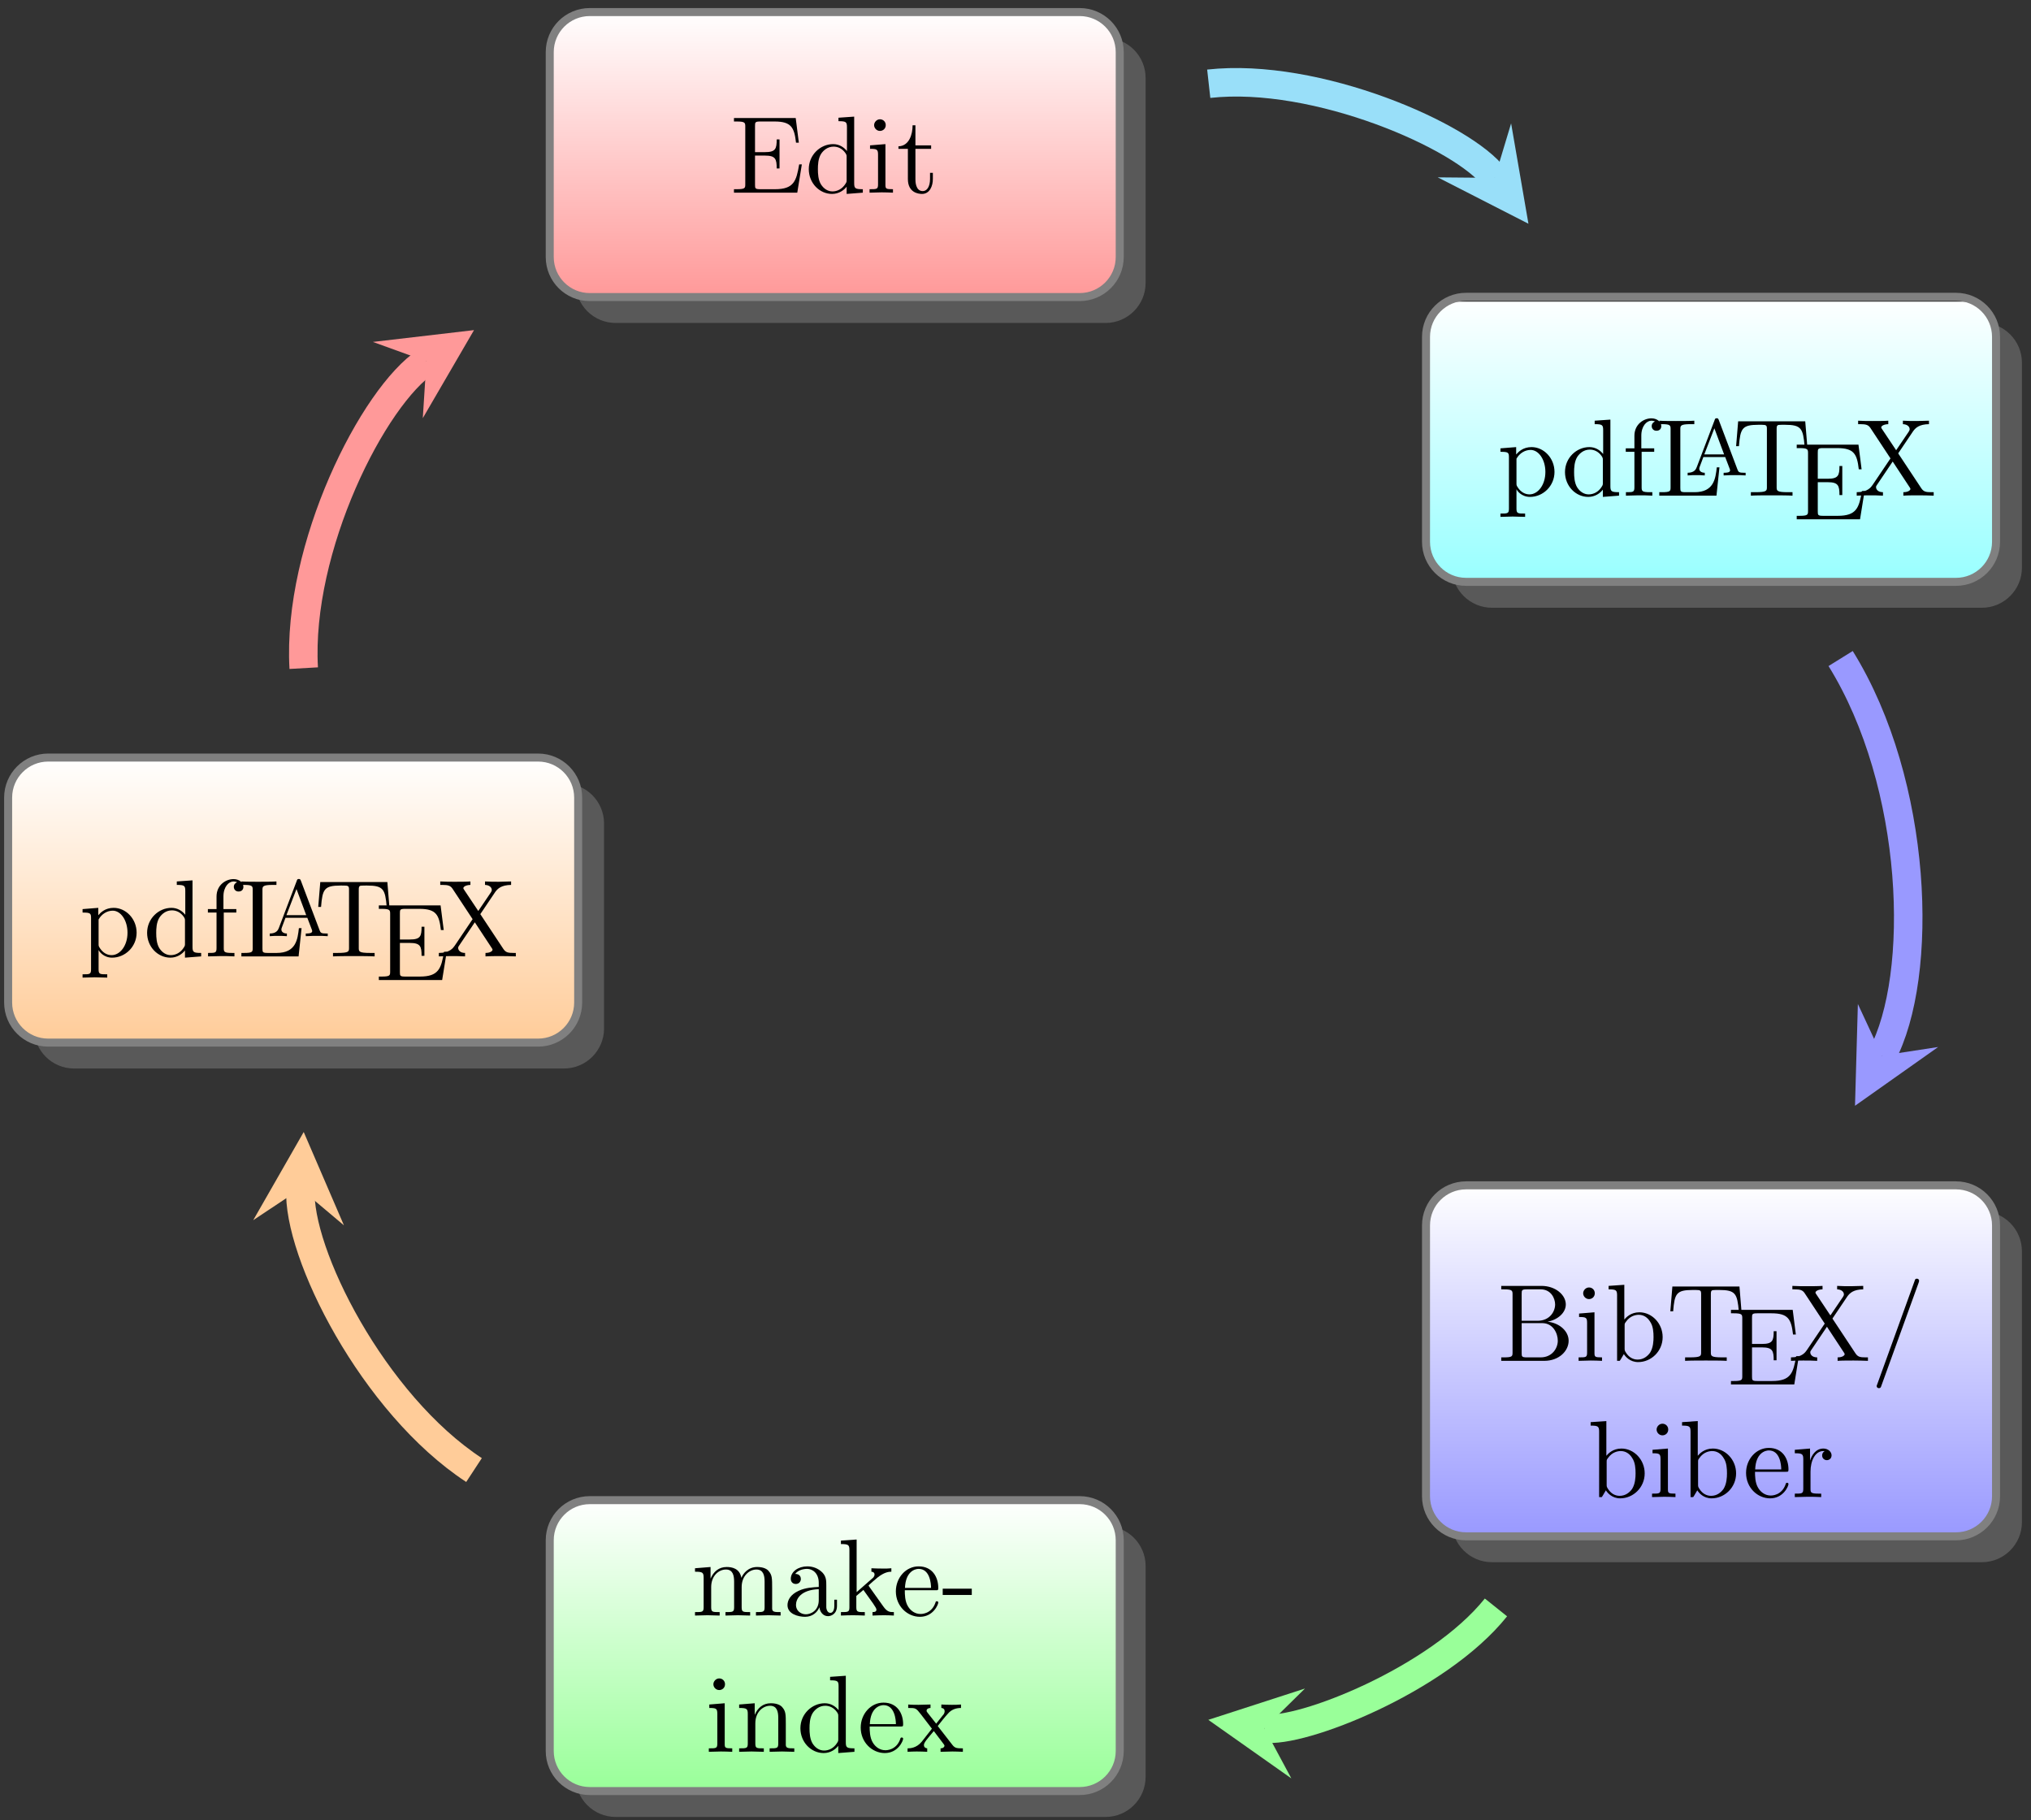 <?xml version="1.0" encoding="UTF-8"?>
<svg xmlns="http://www.w3.org/2000/svg" xmlns:xlink="http://www.w3.org/1999/xlink" width="202pt" height="181pt" viewBox="0 0 202 181" version="1.1">
<rect x="0" y="0" width="202" height="181" fill="#333333" stroke="none"/>
<defs>
<g>
<symbol overflow="visible" id="glyph0-0">
<path style="stroke:none;" d=""/>
</symbol>
<symbol overflow="visible" id="glyph0-1">
<path style="stroke:none;" d="M 1.484 -0.844 C 1.484 -0.453 1.469 -0.344 0.625 -0.344 L 0.359 -0.344 L 0.359 0 L 6.656 0 L 7.109 -2.812 L 6.844 -2.812 C 6.562 -1.141 6.312 -0.344 4.438 -0.344 L 2.984 -0.344 C 2.469 -0.344 2.453 -0.422 2.453 -0.781 L 2.453 -3.688 L 3.438 -3.688 C 4.5 -3.688 4.609 -3.344 4.609 -2.406 L 4.891 -2.406 L 4.891 -5.297 L 4.609 -5.297 C 4.609 -4.359 4.5 -4.031 3.438 -4.031 L 2.453 -4.031 L 2.453 -6.641 C 2.453 -7 2.469 -7.078 2.984 -7.078 L 4.391 -7.078 C 6.062 -7.078 6.359 -6.484 6.531 -4.969 L 6.812 -4.969 L 6.5 -7.422 L 0.359 -7.422 L 0.359 -7.078 L 0.625 -7.078 C 1.469 -7.078 1.484 -6.953 1.484 -6.562 Z M 1.484 -0.844 "/>
</symbol>
<symbol overflow="visible" id="glyph0-2">
<path style="stroke:none;" d="M 4.141 -0.594 L 4.141 0.125 L 5.75 0 L 5.75 -0.344 C 4.984 -0.344 4.891 -0.422 4.891 -0.953 L 4.891 -7.562 L 3.328 -7.453 L 3.328 -7.109 C 4.094 -7.109 4.172 -7.031 4.172 -6.5 L 4.172 -4.141 C 3.859 -4.531 3.391 -4.828 2.797 -4.828 C 1.516 -4.828 0.375 -3.75 0.375 -2.344 C 0.375 -0.953 1.438 0.125 2.688 0.125 C 3.375 0.125 3.875 -0.25 4.141 -0.594 Z M 4.141 -3.516 L 4.141 -1.281 C 4.141 -1.094 4.141 -1.062 4.031 -0.891 C 3.703 -0.359 3.203 -0.125 2.734 -0.125 C 2.25 -0.125 1.859 -0.406 1.594 -0.812 C 1.312 -1.266 1.281 -1.891 1.281 -2.328 C 1.281 -2.734 1.297 -3.391 1.609 -3.875 C 1.844 -4.219 2.25 -4.578 2.844 -4.578 C 3.234 -4.578 3.688 -4.422 4.031 -3.922 C 4.141 -3.734 4.141 -3.719 4.141 -3.516 Z M 4.141 -3.516 "/>
</symbol>
<symbol overflow="visible" id="glyph0-3">
<path style="stroke:none;" d="M 1.938 -4.828 L 0.406 -4.703 L 0.406 -4.359 C 1.109 -4.359 1.203 -4.297 1.203 -3.766 L 1.203 -0.828 C 1.203 -0.344 1.094 -0.344 0.359 -0.344 L 0.359 0 C 0.703 -0.016 1.297 -0.031 1.562 -0.031 C 1.938 -0.031 2.328 -0.016 2.688 0 L 2.688 -0.344 C 1.969 -0.344 1.938 -0.391 1.938 -0.812 Z M 1.969 -6.719 C 1.969 -7.062 1.703 -7.297 1.391 -7.297 C 1.062 -7.297 0.812 -7 0.812 -6.719 C 0.812 -6.422 1.062 -6.141 1.391 -6.141 C 1.703 -6.141 1.969 -6.375 1.969 -6.719 Z M 1.969 -6.719 "/>
</symbol>
<symbol overflow="visible" id="glyph0-4">
<path style="stroke:none;" d="M 1.891 -4.359 L 3.453 -4.359 L 3.453 -4.703 L 1.891 -4.703 L 1.891 -6.703 L 1.609 -6.703 C 1.609 -5.812 1.281 -4.641 0.203 -4.609 L 0.203 -4.359 L 1.141 -4.359 L 1.141 -1.359 C 1.141 -0.016 2.156 0.125 2.547 0.125 C 3.312 0.125 3.625 -0.656 3.625 -1.359 L 3.625 -1.969 L 3.344 -1.969 L 3.344 -1.375 C 3.344 -0.562 3.016 -0.156 2.625 -0.156 C 1.891 -0.156 1.891 -1.141 1.891 -1.328 Z M 1.891 -4.359 "/>
</symbol>
<symbol overflow="visible" id="glyph0-5">
<path style="stroke:none;" d="M 1.875 -4.094 L 1.875 -4.828 L 0.312 -4.703 L 0.312 -4.359 C 1.078 -4.359 1.156 -4.297 1.156 -3.812 L 1.156 1.281 C 1.156 1.781 1.031 1.781 0.312 1.781 L 0.312 2.109 C 0.672 2.109 1.25 2.078 1.531 2.078 C 1.828 2.078 2.375 2.109 2.766 2.109 L 2.766 1.781 C 2.031 1.781 1.906 1.781 1.906 1.281 L 1.906 -0.641 C 1.969 -0.469 2.422 0.125 3.25 0.125 C 4.547 0.125 5.688 -0.953 5.688 -2.359 C 5.688 -3.734 4.625 -4.828 3.406 -4.828 C 2.547 -4.828 2.094 -4.344 1.875 -4.094 Z M 1.906 -1.25 L 1.906 -3.672 C 2.219 -4.234 2.766 -4.547 3.312 -4.547 C 4.109 -4.547 4.781 -3.594 4.781 -2.359 C 4.781 -1.031 4.016 -0.125 3.203 -0.125 C 2.766 -0.125 2.359 -0.344 2.062 -0.781 C 1.906 -1.016 1.906 -1.031 1.906 -1.25 Z M 1.906 -1.25 "/>
</symbol>
<symbol overflow="visible" id="glyph0-6">
<path style="stroke:none;" d="M 1.906 -4.703 L 1.906 -5.969 C 1.906 -6.922 2.438 -7.453 2.906 -7.453 C 2.938 -7.453 3.109 -7.453 3.266 -7.375 C 3.141 -7.328 2.938 -7.188 2.938 -6.922 C 2.938 -6.656 3.125 -6.453 3.406 -6.453 C 3.734 -6.453 3.891 -6.656 3.891 -6.922 C 3.891 -7.328 3.484 -7.688 2.906 -7.688 C 2.156 -7.688 1.219 -7.109 1.219 -5.953 L 1.219 -4.703 L 0.359 -4.703 L 0.359 -4.359 L 1.219 -4.359 L 1.219 -0.828 C 1.219 -0.344 1.094 -0.344 0.375 -0.344 L 0.375 0 C 0.797 -0.016 1.312 -0.031 1.609 -0.031 C 2.047 -0.031 2.562 -0.031 3 0 L 3 -0.344 L 2.766 -0.344 C 1.969 -0.344 1.938 -0.453 1.938 -0.844 L 1.938 -4.359 L 3.188 -4.359 L 3.188 -4.703 Z M 1.906 -4.703 "/>
</symbol>
<symbol overflow="visible" id="glyph0-7">
<path style="stroke:none;" d="M 6.344 -2.812 L 6.078 -2.812 C 5.953 -1.703 5.797 -0.344 3.875 -0.344 L 2.984 -0.344 C 2.469 -0.344 2.453 -0.422 2.453 -0.781 L 2.453 -6.594 C 2.453 -6.953 2.453 -7.109 3.484 -7.109 L 3.844 -7.109 L 3.844 -7.453 C 3.453 -7.422 2.469 -7.422 2.016 -7.422 C 1.594 -7.422 0.734 -7.422 0.359 -7.453 L 0.359 -7.109 L 0.625 -7.109 C 1.469 -7.109 1.484 -6.984 1.484 -6.594 L 1.484 -0.844 C 1.484 -0.453 1.469 -0.344 0.625 -0.344 L 0.359 -0.344 L 0.359 0 L 6.047 0 Z M 6.344 -2.812 "/>
</symbol>
<symbol overflow="visible" id="glyph0-8">
<path style="stroke:none;" d="M 7.266 -7.391 L 0.594 -7.391 L 0.391 -4.922 L 0.672 -4.922 C 0.812 -6.688 0.984 -7.047 2.625 -7.047 C 2.828 -7.047 3.109 -7.047 3.219 -7.031 C 3.453 -6.984 3.453 -6.859 3.453 -6.609 L 3.453 -0.859 C 3.453 -0.484 3.453 -0.344 2.297 -0.344 L 1.859 -0.344 L 1.859 0 C 2.312 -0.031 3.422 -0.031 3.922 -0.031 C 4.422 -0.031 5.547 -0.031 6 0 L 6 -0.344 L 5.562 -0.344 C 4.422 -0.344 4.422 -0.484 4.422 -0.859 L 4.422 -6.609 C 4.422 -6.828 4.422 -6.984 4.609 -7.031 C 4.734 -7.047 5.031 -7.047 5.234 -7.047 C 6.875 -7.047 7.047 -6.688 7.203 -4.922 L 7.469 -4.922 Z M 7.266 -7.391 "/>
</symbol>
<symbol overflow="visible" id="glyph0-9">
<path style="stroke:none;" d="M 4.391 -4.203 L 5.875 -6.406 C 6.125 -6.75 6.484 -7.094 7.453 -7.109 L 7.453 -7.453 C 7.031 -7.438 6.516 -7.422 6.25 -7.422 C 5.812 -7.422 5.297 -7.422 4.859 -7.453 L 4.859 -7.109 C 5.297 -7.094 5.531 -6.859 5.531 -6.609 C 5.531 -6.5 5.5 -6.484 5.438 -6.359 L 4.188 -4.516 L 2.781 -6.625 C 2.766 -6.656 2.703 -6.734 2.703 -6.781 C 2.703 -6.922 2.938 -7.094 3.406 -7.109 L 3.406 -7.453 C 3.031 -7.422 2.234 -7.422 1.828 -7.422 C 1.484 -7.422 0.812 -7.422 0.406 -7.453 L 0.406 -7.109 L 0.609 -7.109 C 1.203 -7.109 1.422 -7.031 1.625 -6.734 L 3.625 -3.703 L 1.844 -1.062 C 1.688 -0.844 1.359 -0.344 0.266 -0.344 L 0.266 0 C 0.656 -0.016 1.109 -0.031 1.469 -0.031 C 1.875 -0.031 2.469 -0.031 2.875 0 L 2.875 -0.344 C 2.359 -0.344 2.188 -0.641 2.188 -0.844 C 2.188 -0.938 2.219 -0.984 2.297 -1.094 L 3.844 -3.391 L 5.562 -0.781 C 5.578 -0.734 5.609 -0.703 5.609 -0.672 C 5.609 -0.531 5.375 -0.344 4.906 -0.344 L 4.906 0 C 5.297 -0.031 6.078 -0.031 6.5 -0.031 C 6.953 -0.031 7.453 -0.016 7.922 0 L 7.922 -0.344 L 7.703 -0.344 C 7.141 -0.344 6.922 -0.391 6.688 -0.734 Z M 4.391 -4.203 "/>
</symbol>
<symbol overflow="visible" id="glyph0-10">
<path style="stroke:none;" d="M 2.422 -3.984 L 2.422 -6.672 C 2.422 -7.031 2.438 -7.109 2.953 -7.109 L 4.312 -7.109 C 5.359 -7.109 5.75 -6.188 5.75 -5.609 C 5.75 -4.906 5.219 -3.984 4 -3.984 Z M 5 -3.891 C 6.047 -4.094 6.812 -4.797 6.812 -5.609 C 6.812 -6.547 5.797 -7.453 4.391 -7.453 L 0.391 -7.453 L 0.391 -7.109 L 0.656 -7.109 C 1.5 -7.109 1.516 -6.984 1.516 -6.594 L 1.516 -0.844 C 1.516 -0.453 1.5 -0.344 0.656 -0.344 L 0.391 -0.344 L 0.391 0 L 4.672 0 C 6.125 0 7.094 -0.969 7.094 -2 C 7.094 -2.938 6.203 -3.766 5 -3.891 Z M 4.312 -0.344 L 2.953 -0.344 C 2.438 -0.344 2.422 -0.422 2.422 -0.781 L 2.422 -3.75 L 4.469 -3.75 C 5.547 -3.75 6.016 -2.734 6.016 -2 C 6.016 -1.234 5.438 -0.344 4.312 -0.344 Z M 4.312 -0.344 "/>
</symbol>
<symbol overflow="visible" id="glyph0-11">
<path style="stroke:none;" d="M 1.875 -4.109 L 1.875 -7.562 L 0.312 -7.453 L 0.312 -7.109 C 1.062 -7.109 1.156 -7.031 1.156 -6.5 L 1.156 0 L 1.422 0 C 1.438 -0.016 1.531 -0.156 1.828 -0.672 C 1.984 -0.422 2.438 0.125 3.25 0.125 C 4.547 0.125 5.688 -0.953 5.688 -2.359 C 5.688 -3.734 4.609 -4.828 3.375 -4.828 C 2.516 -4.828 2.047 -4.312 1.875 -4.109 Z M 1.906 -1.25 L 1.906 -3.484 C 1.906 -3.703 1.906 -3.703 2.031 -3.875 C 2.453 -4.5 3.047 -4.578 3.312 -4.578 C 3.812 -4.578 4.203 -4.297 4.453 -3.875 C 4.75 -3.438 4.781 -2.812 4.781 -2.359 C 4.781 -1.969 4.75 -1.312 4.438 -0.812 C 4.203 -0.484 3.797 -0.125 3.203 -0.125 C 2.719 -0.125 2.328 -0.375 2.062 -0.781 C 1.906 -1.016 1.906 -1.047 1.906 -1.25 Z M 1.906 -1.25 "/>
</symbol>
<symbol overflow="visible" id="glyph0-12">
<path style="stroke:none;" d="M 4.781 -7.766 C 4.828 -7.906 4.828 -7.938 4.828 -7.969 C 4.828 -8.078 4.734 -8.172 4.609 -8.172 C 4.453 -8.172 4.422 -8.078 4.391 -7.969 L 0.672 2.312 C 0.609 2.453 0.609 2.484 0.609 2.516 C 0.609 2.625 0.703 2.719 0.828 2.719 C 0.984 2.719 1.031 2.625 1.062 2.516 Z M 4.781 -7.766 "/>
</symbol>
<symbol overflow="visible" id="glyph0-13">
<path style="stroke:none;" d="M 1.219 -2.75 C 1.281 -4.375 2.203 -4.641 2.578 -4.641 C 3.703 -4.641 3.812 -3.172 3.812 -2.75 Z M 1.203 -2.516 L 4.25 -2.516 C 4.5 -2.516 4.531 -2.516 4.531 -2.75 C 4.531 -3.828 3.938 -4.891 2.578 -4.891 C 1.312 -4.891 0.312 -3.766 0.312 -2.406 C 0.312 -0.938 1.453 0.125 2.703 0.125 C 4.031 0.125 4.531 -1.094 4.531 -1.297 C 4.531 -1.406 4.438 -1.422 4.391 -1.422 C 4.281 -1.422 4.266 -1.359 4.25 -1.281 C 3.859 -0.156 2.875 -0.156 2.766 -0.156 C 2.219 -0.156 1.781 -0.484 1.531 -0.891 C 1.203 -1.406 1.203 -2.125 1.203 -2.516 Z M 1.203 -2.516 "/>
</symbol>
<symbol overflow="visible" id="glyph0-14">
<path style="stroke:none;" d="M 1.828 -3.625 L 1.828 -4.828 L 0.312 -4.703 L 0.312 -4.359 C 1.062 -4.359 1.156 -4.281 1.156 -3.75 L 1.156 -0.828 C 1.156 -0.344 1.031 -0.344 0.312 -0.344 L 0.312 0 C 0.734 -0.016 1.25 -0.031 1.547 -0.031 C 1.984 -0.031 2.5 -0.031 2.938 0 L 2.938 -0.344 L 2.703 -0.344 C 1.891 -0.344 1.875 -0.453 1.875 -0.844 L 1.875 -2.531 C 1.875 -3.609 2.328 -4.578 3.156 -4.578 C 3.234 -4.578 3.266 -4.578 3.281 -4.562 C 3.25 -4.562 3.031 -4.422 3.031 -4.141 C 3.031 -3.844 3.266 -3.672 3.5 -3.672 C 3.703 -3.672 3.969 -3.812 3.969 -4.156 C 3.969 -4.5 3.625 -4.828 3.156 -4.828 C 2.359 -4.828 1.969 -4.094 1.828 -3.625 Z M 1.828 -3.625 "/>
</symbol>
<symbol overflow="visible" id="glyph0-15">
<path style="stroke:none;" d="M 1.203 -3.75 L 1.203 -0.828 C 1.203 -0.344 1.078 -0.344 0.344 -0.344 L 0.344 0 C 0.734 -0.016 1.281 -0.031 1.578 -0.031 C 1.859 -0.031 2.438 -0.016 2.797 0 L 2.797 -0.344 C 2.078 -0.344 1.953 -0.344 1.953 -0.828 L 1.953 -2.828 C 1.953 -3.969 2.719 -4.578 3.422 -4.578 C 4.109 -4.578 4.234 -3.984 4.234 -3.375 L 4.234 -0.828 C 4.234 -0.344 4.109 -0.344 3.375 -0.344 L 3.375 0 C 3.766 -0.016 4.312 -0.031 4.609 -0.031 C 4.891 -0.031 5.469 -0.016 5.828 0 L 5.828 -0.344 C 5.109 -0.344 4.984 -0.344 4.984 -0.828 L 4.984 -2.828 C 4.984 -3.969 5.766 -4.578 6.453 -4.578 C 7.141 -4.578 7.266 -3.984 7.266 -3.375 L 7.266 -0.828 C 7.266 -0.344 7.141 -0.344 6.406 -0.344 L 6.406 0 C 6.797 -0.016 7.344 -0.031 7.641 -0.031 C 7.922 -0.031 8.5 -0.016 8.859 0 L 8.859 -0.344 C 8.297 -0.344 8.031 -0.344 8.016 -0.672 L 8.016 -2.75 C 8.016 -3.688 8.016 -4.031 7.672 -4.422 C 7.531 -4.609 7.172 -4.828 6.531 -4.828 C 5.609 -4.828 5.141 -4.172 4.953 -3.75 C 4.797 -4.703 3.984 -4.828 3.5 -4.828 C 2.703 -4.828 2.188 -4.359 1.891 -3.672 L 1.891 -4.828 L 0.344 -4.703 L 0.344 -4.359 C 1.109 -4.359 1.203 -4.281 1.203 -3.75 Z M 1.203 -3.75 "/>
</symbol>
<symbol overflow="visible" id="glyph0-16">
<path style="stroke:none;" d="M 3.625 -0.828 C 3.672 -0.391 3.969 0.062 4.484 0.062 C 4.719 0.062 5.375 -0.094 5.375 -0.969 L 5.375 -1.578 L 5.109 -1.578 L 5.109 -0.969 C 5.109 -0.344 4.828 -0.266 4.719 -0.266 C 4.359 -0.266 4.312 -0.766 4.312 -0.812 L 4.312 -3 C 4.312 -3.453 4.312 -3.875 3.922 -4.281 C 3.484 -4.719 2.938 -4.891 2.422 -4.891 C 1.531 -4.891 0.781 -4.375 0.781 -3.656 C 0.781 -3.328 1 -3.141 1.281 -3.141 C 1.578 -3.141 1.781 -3.359 1.781 -3.641 C 1.781 -3.781 1.719 -4.141 1.219 -4.141 C 1.516 -4.531 2.047 -4.641 2.406 -4.641 C 2.938 -4.641 3.562 -4.219 3.562 -3.25 L 3.562 -2.844 C 3 -2.812 2.234 -2.781 1.547 -2.453 C 0.734 -2.078 0.453 -1.516 0.453 -1.031 C 0.453 -0.156 1.516 0.125 2.203 0.125 C 2.922 0.125 3.422 -0.312 3.625 -0.828 Z M 3.562 -2.625 L 3.562 -1.531 C 3.562 -0.484 2.766 -0.125 2.281 -0.125 C 1.75 -0.125 1.297 -0.5 1.297 -1.047 C 1.297 -1.641 1.75 -2.547 3.562 -2.625 Z M 3.562 -2.625 "/>
</symbol>
<symbol overflow="visible" id="glyph0-17">
<path style="stroke:none;" d="M 1.156 -0.828 C 1.156 -0.344 1.031 -0.344 0.312 -0.344 L 0.312 0 C 0.672 -0.016 1.172 -0.031 1.5 -0.031 C 1.828 -0.031 2.25 -0.016 2.688 0 L 2.688 -0.344 C 1.969 -0.344 1.844 -0.344 1.844 -0.828 L 1.844 -1.953 L 2.547 -2.547 C 3.375 -1.391 3.844 -0.781 3.844 -0.594 C 3.844 -0.375 3.656 -0.344 3.453 -0.344 L 3.453 0 C 3.75 -0.016 4.391 -0.031 4.625 -0.031 C 4.938 -0.031 5.25 -0.016 5.578 0 L 5.578 -0.344 C 5.172 -0.344 4.922 -0.344 4.516 -0.922 L 3.125 -2.875 C 3.125 -2.891 3.062 -2.953 3.062 -2.984 C 3.062 -3.031 3.844 -3.688 3.953 -3.781 C 4.641 -4.328 5.094 -4.359 5.328 -4.359 L 5.328 -4.703 C 5 -4.672 4.859 -4.672 4.562 -4.672 C 4.172 -4.672 3.484 -4.688 3.344 -4.703 L 3.344 -4.359 C 3.547 -4.359 3.656 -4.234 3.656 -4.094 C 3.656 -3.875 3.5 -3.734 3.406 -3.672 L 1.875 -2.328 L 1.875 -7.562 L 0.312 -7.453 L 0.312 -7.109 C 1.062 -7.109 1.156 -7.031 1.156 -6.5 Z M 1.156 -0.828 "/>
</symbol>
<symbol overflow="visible" id="glyph0-18">
<path style="stroke:none;" d="M 3.016 -2.047 L 3.016 -2.672 L 0.125 -2.672 L 0.125 -2.047 Z M 3.016 -2.047 "/>
</symbol>
<symbol overflow="visible" id="glyph0-19">
<path style="stroke:none;" d="M 1.203 -3.75 L 1.203 -0.828 C 1.203 -0.344 1.078 -0.344 0.344 -0.344 L 0.344 0 C 0.734 -0.016 1.281 -0.031 1.578 -0.031 C 1.859 -0.031 2.438 -0.016 2.797 0 L 2.797 -0.344 C 2.078 -0.344 1.953 -0.344 1.953 -0.828 L 1.953 -2.828 C 1.953 -3.969 2.719 -4.578 3.422 -4.578 C 4.109 -4.578 4.234 -3.984 4.234 -3.375 L 4.234 -0.828 C 4.234 -0.344 4.109 -0.344 3.375 -0.344 L 3.375 0 C 3.766 -0.016 4.312 -0.031 4.609 -0.031 C 4.891 -0.031 5.469 -0.016 5.828 0 L 5.828 -0.344 C 5.266 -0.344 5 -0.344 4.984 -0.672 L 4.984 -2.75 C 4.984 -3.688 4.984 -4.031 4.641 -4.422 C 4.5 -4.609 4.141 -4.828 3.5 -4.828 C 2.703 -4.828 2.188 -4.359 1.891 -3.672 L 1.891 -4.828 L 0.344 -4.703 L 0.344 -4.359 C 1.109 -4.359 1.203 -4.281 1.203 -3.75 Z M 1.203 -3.75 "/>
</symbol>
<symbol overflow="visible" id="glyph0-20">
<path style="stroke:none;" d="M 3.125 -2.562 C 3.453 -2.984 3.875 -3.516 4.141 -3.797 C 4.469 -4.188 4.922 -4.359 5.438 -4.359 L 5.438 -4.703 C 5.141 -4.672 4.828 -4.672 4.531 -4.672 C 4.203 -4.672 3.625 -4.688 3.484 -4.703 L 3.484 -4.359 C 3.719 -4.344 3.812 -4.203 3.812 -4.031 C 3.812 -3.844 3.703 -3.703 3.641 -3.641 L 2.969 -2.797 L 2.109 -3.891 C 2.016 -4 2.016 -4.031 2.016 -4.094 C 2.016 -4.25 2.188 -4.359 2.406 -4.359 L 2.406 -4.703 C 2.109 -4.688 1.391 -4.672 1.219 -4.672 C 1 -4.672 0.484 -4.672 0.188 -4.703 L 0.188 -4.359 C 0.953 -4.359 0.953 -4.359 1.469 -3.703 L 2.547 -2.297 L 1.531 -1 C 1 -0.359 0.359 -0.344 0.125 -0.344 L 0.125 0 C 0.422 -0.016 0.75 -0.031 1.031 -0.031 C 1.359 -0.031 1.812 -0.016 2.078 0 L 2.078 -0.344 C 1.828 -0.375 1.75 -0.516 1.75 -0.672 C 1.75 -0.922 2.078 -1.281 2.734 -2.062 L 3.562 -0.969 C 3.656 -0.844 3.797 -0.672 3.797 -0.609 C 3.797 -0.516 3.703 -0.344 3.406 -0.344 L 3.406 0 C 3.734 -0.016 4.344 -0.031 4.578 -0.031 C 4.875 -0.031 5.297 -0.016 5.625 0 L 5.625 -0.344 C 5.031 -0.344 4.844 -0.359 4.594 -0.672 Z M 3.125 -2.562 "/>
</symbol>
<symbol overflow="visible" id="glyph1-0">
<path style="stroke:none;" d=""/>
</symbol>
<symbol overflow="visible" id="glyph1-1">
<path style="stroke:none;" d="M 3.375 -5.516 C 3.328 -5.625 3.312 -5.688 3.172 -5.688 C 3.031 -5.688 3 -5.625 2.969 -5.516 L 1.188 -0.828 C 1.109 -0.609 0.938 -0.266 0.281 -0.266 L 0.281 0 C 0.547 -0.031 0.969 -0.031 1.109 -0.031 C 1.359 -0.031 1.609 -0.031 1.984 0 L 1.984 -0.266 C 1.641 -0.266 1.438 -0.438 1.438 -0.656 C 1.438 -0.719 1.438 -0.734 1.469 -0.828 L 1.844 -1.828 L 4.016 -1.828 L 4.469 -0.641 C 4.5 -0.547 4.5 -0.516 4.5 -0.5 C 4.5 -0.266 4.094 -0.266 3.859 -0.266 L 3.859 0 C 4.547 -0.031 4.562 -0.031 5 -0.031 C 5.438 -0.031 5.594 -0.031 6.047 0 L 6.047 -0.266 L 5.906 -0.266 C 5.406 -0.266 5.328 -0.328 5.234 -0.594 Z M 2.938 -4.688 L 3.906 -2.094 L 1.938 -2.094 Z M 2.938 -4.688 "/>
</symbol>
</g>
<clipPath id="clip1">
  <path d="M 54 1 L 112 1 L 112 30 L 54 30 Z M 54 1 "/>
</clipPath>
<clipPath id="clip2">
  <path d="M 107.383 1.199 L 58.66 1.199 C 56.457 1.199 54.676 2.98 54.676 5.184 L 54.676 25.559 C 54.676 27.762 56.457 29.543 58.66 29.543 L 107.383 29.543 C 109.582 29.543 111.367 27.762 111.367 25.559 L 111.367 5.184 C 111.367 2.98 109.582 1.199 107.383 1.199 Z M 107.383 1.199 "/>
</clipPath>
<linearGradient id="linear0" gradientUnits="userSpaceOnUse" x1="0" y1="25.003" x2="0" y2="74.997" gradientTransform="matrix(1.134,0,0,-0.567,26.321,43.721)">
<stop offset="0" style="stop-color:rgb(100%,60.001%,60.001%);stop-opacity:1;"/>
<stop offset="0.008" style="stop-color:rgb(100%,60.156%,60.156%);stop-opacity:1;"/>
<stop offset="0.016" style="stop-color:rgb(100%,60.469%,60.469%);stop-opacity:1;"/>
<stop offset="0.023" style="stop-color:rgb(100%,60.782%,60.782%);stop-opacity:1;"/>
<stop offset="0.031" style="stop-color:rgb(100%,61.095%,61.095%);stop-opacity:1;"/>
<stop offset="0.039" style="stop-color:rgb(100%,61.407%,61.407%);stop-opacity:1;"/>
<stop offset="0.047" style="stop-color:rgb(100%,61.719%,61.719%);stop-opacity:1;"/>
<stop offset="0.055" style="stop-color:rgb(100%,62.032%,62.032%);stop-opacity:1;"/>
<stop offset="0.062" style="stop-color:rgb(100%,62.344%,62.344%);stop-opacity:1;"/>
<stop offset="0.07" style="stop-color:rgb(100%,62.657%,62.657%);stop-opacity:1;"/>
<stop offset="0.078" style="stop-color:rgb(100%,62.968%,62.968%);stop-opacity:1;"/>
<stop offset="0.086" style="stop-color:rgb(100%,63.281%,63.281%);stop-opacity:1;"/>
<stop offset="0.094" style="stop-color:rgb(100%,63.594%,63.594%);stop-opacity:1;"/>
<stop offset="0.102" style="stop-color:rgb(100%,63.907%,63.907%);stop-opacity:1;"/>
<stop offset="0.109" style="stop-color:rgb(100%,64.218%,64.218%);stop-opacity:1;"/>
<stop offset="0.117" style="stop-color:rgb(100%,64.531%,64.531%);stop-opacity:1;"/>
<stop offset="0.125" style="stop-color:rgb(100%,64.844%,64.844%);stop-opacity:1;"/>
<stop offset="0.133" style="stop-color:rgb(100%,65.157%,65.157%);stop-opacity:1;"/>
<stop offset="0.141" style="stop-color:rgb(100%,65.469%,65.469%);stop-opacity:1;"/>
<stop offset="0.148" style="stop-color:rgb(100%,65.781%,65.781%);stop-opacity:1;"/>
<stop offset="0.156" style="stop-color:rgb(100%,66.093%,66.093%);stop-opacity:1;"/>
<stop offset="0.164" style="stop-color:rgb(100%,66.406%,66.406%);stop-opacity:1;"/>
<stop offset="0.172" style="stop-color:rgb(100%,66.719%,66.719%);stop-opacity:1;"/>
<stop offset="0.18" style="stop-color:rgb(100%,67.03%,67.03%);stop-opacity:1;"/>
<stop offset="0.188" style="stop-color:rgb(100%,67.343%,67.343%);stop-opacity:1;"/>
<stop offset="0.195" style="stop-color:rgb(100%,67.656%,67.656%);stop-opacity:1;"/>
<stop offset="0.203" style="stop-color:rgb(100%,67.969%,67.969%);stop-opacity:1;"/>
<stop offset="0.211" style="stop-color:rgb(100%,68.282%,68.282%);stop-opacity:1;"/>
<stop offset="0.219" style="stop-color:rgb(100%,68.593%,68.593%);stop-opacity:1;"/>
<stop offset="0.227" style="stop-color:rgb(100%,68.906%,68.906%);stop-opacity:1;"/>
<stop offset="0.234" style="stop-color:rgb(100%,69.218%,69.218%);stop-opacity:1;"/>
<stop offset="0.242" style="stop-color:rgb(100%,69.531%,69.531%);stop-opacity:1;"/>
<stop offset="0.25" style="stop-color:rgb(100%,69.843%,69.843%);stop-opacity:1;"/>
<stop offset="0.258" style="stop-color:rgb(100%,70.155%,70.155%);stop-opacity:1;"/>
<stop offset="0.266" style="stop-color:rgb(100%,70.468%,70.468%);stop-opacity:1;"/>
<stop offset="0.273" style="stop-color:rgb(100%,70.781%,70.781%);stop-opacity:1;"/>
<stop offset="0.281" style="stop-color:rgb(100%,71.094%,71.094%);stop-opacity:1;"/>
<stop offset="0.289" style="stop-color:rgb(100%,71.405%,71.405%);stop-opacity:1;"/>
<stop offset="0.297" style="stop-color:rgb(100%,71.718%,71.718%);stop-opacity:1;"/>
<stop offset="0.305" style="stop-color:rgb(100%,72.031%,72.031%);stop-opacity:1;"/>
<stop offset="0.312" style="stop-color:rgb(100%,72.343%,72.343%);stop-opacity:1;"/>
<stop offset="0.32" style="stop-color:rgb(100%,72.655%,72.655%);stop-opacity:1;"/>
<stop offset="0.328" style="stop-color:rgb(100%,72.968%,72.968%);stop-opacity:1;"/>
<stop offset="0.336" style="stop-color:rgb(100%,73.28%,73.28%);stop-opacity:1;"/>
<stop offset="0.344" style="stop-color:rgb(100%,73.593%,73.593%);stop-opacity:1;"/>
<stop offset="0.352" style="stop-color:rgb(100%,73.904%,73.904%);stop-opacity:1;"/>
<stop offset="0.359" style="stop-color:rgb(100%,74.217%,74.217%);stop-opacity:1;"/>
<stop offset="0.367" style="stop-color:rgb(100%,74.53%,74.53%);stop-opacity:1;"/>
<stop offset="0.375" style="stop-color:rgb(100%,74.843%,74.843%);stop-opacity:1;"/>
<stop offset="0.383" style="stop-color:rgb(100%,75.156%,75.156%);stop-opacity:1;"/>
<stop offset="0.391" style="stop-color:rgb(100%,75.467%,75.467%);stop-opacity:1;"/>
<stop offset="0.398" style="stop-color:rgb(100%,75.78%,75.78%);stop-opacity:1;"/>
<stop offset="0.406" style="stop-color:rgb(100%,76.093%,76.093%);stop-opacity:1;"/>
<stop offset="0.414" style="stop-color:rgb(100%,76.405%,76.405%);stop-opacity:1;"/>
<stop offset="0.422" style="stop-color:rgb(100%,76.717%,76.717%);stop-opacity:1;"/>
<stop offset="0.43" style="stop-color:rgb(100%,77.029%,77.029%);stop-opacity:1;"/>
<stop offset="0.438" style="stop-color:rgb(100%,77.342%,77.342%);stop-opacity:1;"/>
<stop offset="0.445" style="stop-color:rgb(100%,77.655%,77.655%);stop-opacity:1;"/>
<stop offset="0.453" style="stop-color:rgb(100%,77.968%,77.968%);stop-opacity:1;"/>
<stop offset="0.461" style="stop-color:rgb(100%,78.279%,78.279%);stop-opacity:1;"/>
<stop offset="0.469" style="stop-color:rgb(100%,78.592%,78.592%);stop-opacity:1;"/>
<stop offset="0.477" style="stop-color:rgb(100%,78.905%,78.905%);stop-opacity:1;"/>
<stop offset="0.484" style="stop-color:rgb(100%,79.218%,79.218%);stop-opacity:1;"/>
<stop offset="0.492" style="stop-color:rgb(100%,79.529%,79.529%);stop-opacity:1;"/>
<stop offset="0.5" style="stop-color:rgb(100%,79.842%,79.842%);stop-opacity:1;"/>
<stop offset="0.508" style="stop-color:rgb(100%,80.154%,80.154%);stop-opacity:1;"/>
<stop offset="0.516" style="stop-color:rgb(100%,80.467%,80.467%);stop-opacity:1;"/>
<stop offset="0.523" style="stop-color:rgb(100%,80.78%,80.78%);stop-opacity:1;"/>
<stop offset="0.531" style="stop-color:rgb(100%,81.091%,81.091%);stop-opacity:1;"/>
<stop offset="0.539" style="stop-color:rgb(100%,81.404%,81.404%);stop-opacity:1;"/>
<stop offset="0.547" style="stop-color:rgb(100%,81.717%,81.717%);stop-opacity:1;"/>
<stop offset="0.555" style="stop-color:rgb(100%,82.03%,82.03%);stop-opacity:1;"/>
<stop offset="0.562" style="stop-color:rgb(100%,82.341%,82.341%);stop-opacity:1;"/>
<stop offset="0.57" style="stop-color:rgb(100%,82.654%,82.654%);stop-opacity:1;"/>
<stop offset="0.578" style="stop-color:rgb(100%,82.967%,82.967%);stop-opacity:1;"/>
<stop offset="0.586" style="stop-color:rgb(100%,83.279%,83.279%);stop-opacity:1;"/>
<stop offset="0.594" style="stop-color:rgb(100%,83.591%,83.591%);stop-opacity:1;"/>
<stop offset="0.602" style="stop-color:rgb(100%,83.904%,83.904%);stop-opacity:1;"/>
<stop offset="0.609" style="stop-color:rgb(100%,84.216%,84.216%);stop-opacity:1;"/>
<stop offset="0.617" style="stop-color:rgb(100%,84.529%,84.529%);stop-opacity:1;"/>
<stop offset="0.625" style="stop-color:rgb(100%,84.842%,84.842%);stop-opacity:1;"/>
<stop offset="0.633" style="stop-color:rgb(100%,85.153%,85.153%);stop-opacity:1;"/>
<stop offset="0.641" style="stop-color:rgb(100%,85.466%,85.466%);stop-opacity:1;"/>
<stop offset="0.648" style="stop-color:rgb(100%,85.779%,85.779%);stop-opacity:1;"/>
<stop offset="0.656" style="stop-color:rgb(100%,86.092%,86.092%);stop-opacity:1;"/>
<stop offset="0.664" style="stop-color:rgb(100%,86.403%,86.403%);stop-opacity:1;"/>
<stop offset="0.672" style="stop-color:rgb(100%,86.716%,86.716%);stop-opacity:1;"/>
<stop offset="0.68" style="stop-color:rgb(100%,87.029%,87.029%);stop-opacity:1;"/>
<stop offset="0.688" style="stop-color:rgb(100%,87.341%,87.341%);stop-opacity:1;"/>
<stop offset="0.695" style="stop-color:rgb(100%,87.654%,87.654%);stop-opacity:1;"/>
<stop offset="0.703" style="stop-color:rgb(100%,87.965%,87.965%);stop-opacity:1;"/>
<stop offset="0.711" style="stop-color:rgb(100%,88.278%,88.278%);stop-opacity:1;"/>
<stop offset="0.719" style="stop-color:rgb(100%,88.591%,88.591%);stop-opacity:1;"/>
<stop offset="0.727" style="stop-color:rgb(100%,88.904%,88.904%);stop-opacity:1;"/>
<stop offset="0.734" style="stop-color:rgb(100%,89.215%,89.215%);stop-opacity:1;"/>
<stop offset="0.742" style="stop-color:rgb(100%,89.528%,89.528%);stop-opacity:1;"/>
<stop offset="0.75" style="stop-color:rgb(100%,89.841%,89.841%);stop-opacity:1;"/>
<stop offset="0.758" style="stop-color:rgb(100%,90.154%,90.154%);stop-opacity:1;"/>
<stop offset="0.766" style="stop-color:rgb(100%,90.466%,90.466%);stop-opacity:1;"/>
<stop offset="0.773" style="stop-color:rgb(100%,90.778%,90.778%);stop-opacity:1;"/>
<stop offset="0.781" style="stop-color:rgb(100%,91.09%,91.09%);stop-opacity:1;"/>
<stop offset="0.789" style="stop-color:rgb(100%,91.403%,91.403%);stop-opacity:1;"/>
<stop offset="0.797" style="stop-color:rgb(100%,91.716%,91.716%);stop-opacity:1;"/>
<stop offset="0.805" style="stop-color:rgb(100%,92.027%,92.027%);stop-opacity:1;"/>
<stop offset="0.812" style="stop-color:rgb(100%,92.34%,92.34%);stop-opacity:1;"/>
<stop offset="0.82" style="stop-color:rgb(100%,92.653%,92.653%);stop-opacity:1;"/>
<stop offset="0.828" style="stop-color:rgb(100%,92.966%,92.966%);stop-opacity:1;"/>
<stop offset="0.836" style="stop-color:rgb(100%,93.277%,93.277%);stop-opacity:1;"/>
<stop offset="0.844" style="stop-color:rgb(100%,93.59%,93.59%);stop-opacity:1;"/>
<stop offset="0.852" style="stop-color:rgb(100%,93.903%,93.903%);stop-opacity:1;"/>
<stop offset="0.859" style="stop-color:rgb(100%,94.215%,94.215%);stop-opacity:1;"/>
<stop offset="0.867" style="stop-color:rgb(100%,94.528%,94.528%);stop-opacity:1;"/>
<stop offset="0.875" style="stop-color:rgb(100%,94.839%,94.839%);stop-opacity:1;"/>
<stop offset="0.883" style="stop-color:rgb(100%,95.152%,95.152%);stop-opacity:1;"/>
<stop offset="0.891" style="stop-color:rgb(100%,95.465%,95.465%);stop-opacity:1;"/>
<stop offset="0.898" style="stop-color:rgb(100%,95.778%,95.778%);stop-opacity:1;"/>
<stop offset="0.906" style="stop-color:rgb(100%,96.089%,96.089%);stop-opacity:1;"/>
<stop offset="0.914" style="stop-color:rgb(100%,96.402%,96.402%);stop-opacity:1;"/>
<stop offset="0.922" style="stop-color:rgb(100%,96.715%,96.715%);stop-opacity:1;"/>
<stop offset="0.93" style="stop-color:rgb(100%,97.028%,97.028%);stop-opacity:1;"/>
<stop offset="0.938" style="stop-color:rgb(100%,97.34%,97.34%);stop-opacity:1;"/>
<stop offset="0.945" style="stop-color:rgb(100%,97.652%,97.652%);stop-opacity:1;"/>
<stop offset="0.953" style="stop-color:rgb(100%,97.964%,97.964%);stop-opacity:1;"/>
<stop offset="0.961" style="stop-color:rgb(100%,98.277%,98.277%);stop-opacity:1;"/>
<stop offset="0.969" style="stop-color:rgb(100%,98.59%,98.59%);stop-opacity:1;"/>
<stop offset="0.977" style="stop-color:rgb(100%,98.901%,98.901%);stop-opacity:1;"/>
<stop offset="0.984" style="stop-color:rgb(100%,99.214%,99.214%);stop-opacity:1;"/>
<stop offset="0.992" style="stop-color:rgb(100%,99.527%,99.527%);stop-opacity:1;"/>
<stop offset="1" style="stop-color:rgb(100%,99.84%,99.84%);stop-opacity:1;"/>
</linearGradient>
<clipPath id="clip3">
  <path d="M 141 30 L 199 30 L 199 58 L 141 58 Z M 141 30 "/>
</clipPath>
<clipPath id="clip4">
  <path d="M 194.539 29.516 L 145.816 29.516 C 143.613 29.516 141.828 31.301 141.828 33.5 L 141.828 53.879 C 141.828 56.078 143.613 57.863 145.816 57.863 L 194.539 57.863 C 196.738 57.863 198.523 56.078 198.523 53.879 L 198.523 33.5 C 198.523 31.301 196.738 29.516 194.539 29.516 Z M 194.539 29.516 "/>
</clipPath>
<linearGradient id="linear1" gradientUnits="userSpaceOnUse" x1="0" y1="25.003" x2="0" y2="74.997" gradientTransform="matrix(1.134,0,0,-0.567,113.476,72.04)">
<stop offset="0" style="stop-color:rgb(60.001%,100%,100%);stop-opacity:1;"/>
<stop offset="0.008" style="stop-color:rgb(60.156%,100%,100%);stop-opacity:1;"/>
<stop offset="0.016" style="stop-color:rgb(60.469%,100%,100%);stop-opacity:1;"/>
<stop offset="0.023" style="stop-color:rgb(60.782%,100%,100%);stop-opacity:1;"/>
<stop offset="0.031" style="stop-color:rgb(61.095%,100%,100%);stop-opacity:1;"/>
<stop offset="0.039" style="stop-color:rgb(61.407%,100%,100%);stop-opacity:1;"/>
<stop offset="0.047" style="stop-color:rgb(61.719%,100%,100%);stop-opacity:1;"/>
<stop offset="0.055" style="stop-color:rgb(62.032%,100%,100%);stop-opacity:1;"/>
<stop offset="0.062" style="stop-color:rgb(62.344%,100%,100%);stop-opacity:1;"/>
<stop offset="0.07" style="stop-color:rgb(62.657%,100%,100%);stop-opacity:1;"/>
<stop offset="0.078" style="stop-color:rgb(62.968%,100%,100%);stop-opacity:1;"/>
<stop offset="0.086" style="stop-color:rgb(63.281%,100%,100%);stop-opacity:1;"/>
<stop offset="0.094" style="stop-color:rgb(63.594%,100%,100%);stop-opacity:1;"/>
<stop offset="0.102" style="stop-color:rgb(63.907%,100%,100%);stop-opacity:1;"/>
<stop offset="0.109" style="stop-color:rgb(64.218%,100%,100%);stop-opacity:1;"/>
<stop offset="0.117" style="stop-color:rgb(64.531%,100%,100%);stop-opacity:1;"/>
<stop offset="0.125" style="stop-color:rgb(64.844%,100%,100%);stop-opacity:1;"/>
<stop offset="0.133" style="stop-color:rgb(65.157%,100%,100%);stop-opacity:1;"/>
<stop offset="0.141" style="stop-color:rgb(65.469%,100%,100%);stop-opacity:1;"/>
<stop offset="0.148" style="stop-color:rgb(65.781%,100%,100%);stop-opacity:1;"/>
<stop offset="0.156" style="stop-color:rgb(66.093%,100%,100%);stop-opacity:1;"/>
<stop offset="0.164" style="stop-color:rgb(66.406%,100%,100%);stop-opacity:1;"/>
<stop offset="0.172" style="stop-color:rgb(66.719%,100%,100%);stop-opacity:1;"/>
<stop offset="0.18" style="stop-color:rgb(67.03%,100%,100%);stop-opacity:1;"/>
<stop offset="0.188" style="stop-color:rgb(67.343%,100%,100%);stop-opacity:1;"/>
<stop offset="0.195" style="stop-color:rgb(67.656%,100%,100%);stop-opacity:1;"/>
<stop offset="0.203" style="stop-color:rgb(67.969%,100%,100%);stop-opacity:1;"/>
<stop offset="0.211" style="stop-color:rgb(68.282%,100%,100%);stop-opacity:1;"/>
<stop offset="0.219" style="stop-color:rgb(68.593%,100%,100%);stop-opacity:1;"/>
<stop offset="0.227" style="stop-color:rgb(68.906%,100%,100%);stop-opacity:1;"/>
<stop offset="0.234" style="stop-color:rgb(69.218%,100%,100%);stop-opacity:1;"/>
<stop offset="0.242" style="stop-color:rgb(69.531%,100%,100%);stop-opacity:1;"/>
<stop offset="0.25" style="stop-color:rgb(69.843%,100%,100%);stop-opacity:1;"/>
<stop offset="0.258" style="stop-color:rgb(70.155%,100%,100%);stop-opacity:1;"/>
<stop offset="0.266" style="stop-color:rgb(70.468%,100%,100%);stop-opacity:1;"/>
<stop offset="0.273" style="stop-color:rgb(70.781%,100%,100%);stop-opacity:1;"/>
<stop offset="0.281" style="stop-color:rgb(71.094%,100%,100%);stop-opacity:1;"/>
<stop offset="0.289" style="stop-color:rgb(71.405%,100%,100%);stop-opacity:1;"/>
<stop offset="0.297" style="stop-color:rgb(71.718%,100%,100%);stop-opacity:1;"/>
<stop offset="0.305" style="stop-color:rgb(72.031%,100%,100%);stop-opacity:1;"/>
<stop offset="0.312" style="stop-color:rgb(72.343%,100%,100%);stop-opacity:1;"/>
<stop offset="0.32" style="stop-color:rgb(72.655%,100%,100%);stop-opacity:1;"/>
<stop offset="0.328" style="stop-color:rgb(72.968%,100%,100%);stop-opacity:1;"/>
<stop offset="0.336" style="stop-color:rgb(73.28%,100%,100%);stop-opacity:1;"/>
<stop offset="0.344" style="stop-color:rgb(73.593%,100%,100%);stop-opacity:1;"/>
<stop offset="0.352" style="stop-color:rgb(73.904%,100%,100%);stop-opacity:1;"/>
<stop offset="0.359" style="stop-color:rgb(74.217%,100%,100%);stop-opacity:1;"/>
<stop offset="0.367" style="stop-color:rgb(74.53%,100%,100%);stop-opacity:1;"/>
<stop offset="0.375" style="stop-color:rgb(74.843%,100%,100%);stop-opacity:1;"/>
<stop offset="0.383" style="stop-color:rgb(75.156%,100%,100%);stop-opacity:1;"/>
<stop offset="0.391" style="stop-color:rgb(75.467%,100%,100%);stop-opacity:1;"/>
<stop offset="0.398" style="stop-color:rgb(75.78%,100%,100%);stop-opacity:1;"/>
<stop offset="0.406" style="stop-color:rgb(76.093%,100%,100%);stop-opacity:1;"/>
<stop offset="0.414" style="stop-color:rgb(76.405%,100%,100%);stop-opacity:1;"/>
<stop offset="0.422" style="stop-color:rgb(76.717%,100%,100%);stop-opacity:1;"/>
<stop offset="0.43" style="stop-color:rgb(77.029%,100%,100%);stop-opacity:1;"/>
<stop offset="0.438" style="stop-color:rgb(77.342%,100%,100%);stop-opacity:1;"/>
<stop offset="0.445" style="stop-color:rgb(77.655%,100%,100%);stop-opacity:1;"/>
<stop offset="0.453" style="stop-color:rgb(77.968%,100%,100%);stop-opacity:1;"/>
<stop offset="0.461" style="stop-color:rgb(78.279%,100%,100%);stop-opacity:1;"/>
<stop offset="0.469" style="stop-color:rgb(78.592%,100%,100%);stop-opacity:1;"/>
<stop offset="0.477" style="stop-color:rgb(78.905%,100%,100%);stop-opacity:1;"/>
<stop offset="0.484" style="stop-color:rgb(79.218%,100%,100%);stop-opacity:1;"/>
<stop offset="0.492" style="stop-color:rgb(79.529%,100%,100%);stop-opacity:1;"/>
<stop offset="0.5" style="stop-color:rgb(79.842%,100%,100%);stop-opacity:1;"/>
<stop offset="0.508" style="stop-color:rgb(80.154%,100%,100%);stop-opacity:1;"/>
<stop offset="0.516" style="stop-color:rgb(80.467%,100%,100%);stop-opacity:1;"/>
<stop offset="0.523" style="stop-color:rgb(80.78%,100%,100%);stop-opacity:1;"/>
<stop offset="0.531" style="stop-color:rgb(81.091%,100%,100%);stop-opacity:1;"/>
<stop offset="0.539" style="stop-color:rgb(81.404%,100%,100%);stop-opacity:1;"/>
<stop offset="0.547" style="stop-color:rgb(81.717%,100%,100%);stop-opacity:1;"/>
<stop offset="0.555" style="stop-color:rgb(82.03%,100%,100%);stop-opacity:1;"/>
<stop offset="0.562" style="stop-color:rgb(82.341%,100%,100%);stop-opacity:1;"/>
<stop offset="0.57" style="stop-color:rgb(82.654%,100%,100%);stop-opacity:1;"/>
<stop offset="0.578" style="stop-color:rgb(82.967%,100%,100%);stop-opacity:1;"/>
<stop offset="0.586" style="stop-color:rgb(83.279%,100%,100%);stop-opacity:1;"/>
<stop offset="0.594" style="stop-color:rgb(83.591%,100%,100%);stop-opacity:1;"/>
<stop offset="0.602" style="stop-color:rgb(83.904%,100%,100%);stop-opacity:1;"/>
<stop offset="0.609" style="stop-color:rgb(84.216%,100%,100%);stop-opacity:1;"/>
<stop offset="0.617" style="stop-color:rgb(84.529%,100%,100%);stop-opacity:1;"/>
<stop offset="0.625" style="stop-color:rgb(84.842%,100%,100%);stop-opacity:1;"/>
<stop offset="0.633" style="stop-color:rgb(85.153%,100%,100%);stop-opacity:1;"/>
<stop offset="0.641" style="stop-color:rgb(85.466%,100%,100%);stop-opacity:1;"/>
<stop offset="0.648" style="stop-color:rgb(85.779%,100%,100%);stop-opacity:1;"/>
<stop offset="0.656" style="stop-color:rgb(86.092%,100%,100%);stop-opacity:1;"/>
<stop offset="0.664" style="stop-color:rgb(86.403%,100%,100%);stop-opacity:1;"/>
<stop offset="0.672" style="stop-color:rgb(86.716%,100%,100%);stop-opacity:1;"/>
<stop offset="0.68" style="stop-color:rgb(87.029%,100%,100%);stop-opacity:1;"/>
<stop offset="0.688" style="stop-color:rgb(87.341%,100%,100%);stop-opacity:1;"/>
<stop offset="0.695" style="stop-color:rgb(87.654%,100%,100%);stop-opacity:1;"/>
<stop offset="0.703" style="stop-color:rgb(87.965%,100%,100%);stop-opacity:1;"/>
<stop offset="0.711" style="stop-color:rgb(88.278%,100%,100%);stop-opacity:1;"/>
<stop offset="0.719" style="stop-color:rgb(88.591%,100%,100%);stop-opacity:1;"/>
<stop offset="0.727" style="stop-color:rgb(88.904%,100%,100%);stop-opacity:1;"/>
<stop offset="0.734" style="stop-color:rgb(89.215%,100%,100%);stop-opacity:1;"/>
<stop offset="0.742" style="stop-color:rgb(89.528%,100%,100%);stop-opacity:1;"/>
<stop offset="0.75" style="stop-color:rgb(89.841%,100%,100%);stop-opacity:1;"/>
<stop offset="0.758" style="stop-color:rgb(90.154%,100%,100%);stop-opacity:1;"/>
<stop offset="0.766" style="stop-color:rgb(90.466%,100%,100%);stop-opacity:1;"/>
<stop offset="0.773" style="stop-color:rgb(90.778%,100%,100%);stop-opacity:1;"/>
<stop offset="0.781" style="stop-color:rgb(91.09%,100%,100%);stop-opacity:1;"/>
<stop offset="0.789" style="stop-color:rgb(91.403%,100%,100%);stop-opacity:1;"/>
<stop offset="0.797" style="stop-color:rgb(91.716%,100%,100%);stop-opacity:1;"/>
<stop offset="0.805" style="stop-color:rgb(92.027%,100%,100%);stop-opacity:1;"/>
<stop offset="0.812" style="stop-color:rgb(92.34%,100%,100%);stop-opacity:1;"/>
<stop offset="0.82" style="stop-color:rgb(92.653%,100%,100%);stop-opacity:1;"/>
<stop offset="0.828" style="stop-color:rgb(92.966%,100%,100%);stop-opacity:1;"/>
<stop offset="0.836" style="stop-color:rgb(93.277%,100%,100%);stop-opacity:1;"/>
<stop offset="0.844" style="stop-color:rgb(93.59%,100%,100%);stop-opacity:1;"/>
<stop offset="0.852" style="stop-color:rgb(93.903%,100%,100%);stop-opacity:1;"/>
<stop offset="0.859" style="stop-color:rgb(94.215%,100%,100%);stop-opacity:1;"/>
<stop offset="0.867" style="stop-color:rgb(94.528%,100%,100%);stop-opacity:1;"/>
<stop offset="0.875" style="stop-color:rgb(94.839%,100%,100%);stop-opacity:1;"/>
<stop offset="0.883" style="stop-color:rgb(95.152%,100%,100%);stop-opacity:1;"/>
<stop offset="0.891" style="stop-color:rgb(95.465%,100%,100%);stop-opacity:1;"/>
<stop offset="0.898" style="stop-color:rgb(95.778%,100%,100%);stop-opacity:1;"/>
<stop offset="0.906" style="stop-color:rgb(96.089%,100%,100%);stop-opacity:1;"/>
<stop offset="0.914" style="stop-color:rgb(96.402%,100%,100%);stop-opacity:1;"/>
<stop offset="0.922" style="stop-color:rgb(96.715%,100%,100%);stop-opacity:1;"/>
<stop offset="0.93" style="stop-color:rgb(97.028%,100%,100%);stop-opacity:1;"/>
<stop offset="0.938" style="stop-color:rgb(97.34%,100%,100%);stop-opacity:1;"/>
<stop offset="0.945" style="stop-color:rgb(97.652%,100%,100%);stop-opacity:1;"/>
<stop offset="0.953" style="stop-color:rgb(97.964%,100%,100%);stop-opacity:1;"/>
<stop offset="0.961" style="stop-color:rgb(98.277%,100%,100%);stop-opacity:1;"/>
<stop offset="0.969" style="stop-color:rgb(98.59%,100%,100%);stop-opacity:1;"/>
<stop offset="0.977" style="stop-color:rgb(98.901%,100%,100%);stop-opacity:1;"/>
<stop offset="0.984" style="stop-color:rgb(99.214%,100%,100%);stop-opacity:1;"/>
<stop offset="0.992" style="stop-color:rgb(99.527%,100%,100%);stop-opacity:1;"/>
<stop offset="1" style="stop-color:rgb(99.84%,100%,100%);stop-opacity:1;"/>
</linearGradient>
<clipPath id="clip5">
  <path d="M 141 118 L 199 118 L 199 153 L 141 153 Z M 141 118 "/>
</clipPath>
<clipPath id="clip6">
  <path d="M 194.539 117.879 L 145.816 117.879 C 143.613 117.879 141.828 119.664 141.828 121.863 L 141.828 148.797 C 141.828 150.996 143.613 152.781 145.816 152.781 L 194.539 152.781 C 196.738 152.781 198.523 150.996 198.523 148.797 L 198.523 121.863 C 198.523 119.664 196.738 117.879 194.539 117.879 Z M 194.539 117.879 "/>
</clipPath>
<linearGradient id="linear2" gradientUnits="userSpaceOnUse" x1="0" y1="25.003" x2="0" y2="74.997" gradientTransform="matrix(1.134,0,0,-0.698,113.476,170.236)">
<stop offset="0" style="stop-color:rgb(60.001%,60.001%,100%);stop-opacity:1;"/>
<stop offset="0.008" style="stop-color:rgb(60.156%,60.156%,100%);stop-opacity:1;"/>
<stop offset="0.016" style="stop-color:rgb(60.469%,60.469%,100%);stop-opacity:1;"/>
<stop offset="0.023" style="stop-color:rgb(60.782%,60.782%,100%);stop-opacity:1;"/>
<stop offset="0.031" style="stop-color:rgb(61.095%,61.095%,100%);stop-opacity:1;"/>
<stop offset="0.039" style="stop-color:rgb(61.407%,61.407%,100%);stop-opacity:1;"/>
<stop offset="0.047" style="stop-color:rgb(61.719%,61.719%,100%);stop-opacity:1;"/>
<stop offset="0.055" style="stop-color:rgb(62.032%,62.032%,100%);stop-opacity:1;"/>
<stop offset="0.062" style="stop-color:rgb(62.344%,62.344%,100%);stop-opacity:1;"/>
<stop offset="0.07" style="stop-color:rgb(62.657%,62.657%,100%);stop-opacity:1;"/>
<stop offset="0.078" style="stop-color:rgb(62.968%,62.968%,100%);stop-opacity:1;"/>
<stop offset="0.086" style="stop-color:rgb(63.281%,63.281%,100%);stop-opacity:1;"/>
<stop offset="0.094" style="stop-color:rgb(63.594%,63.594%,100%);stop-opacity:1;"/>
<stop offset="0.102" style="stop-color:rgb(63.907%,63.907%,100%);stop-opacity:1;"/>
<stop offset="0.109" style="stop-color:rgb(64.22%,64.22%,100%);stop-opacity:1;"/>
<stop offset="0.117" style="stop-color:rgb(64.531%,64.531%,100%);stop-opacity:1;"/>
<stop offset="0.125" style="stop-color:rgb(64.844%,64.844%,100%);stop-opacity:1;"/>
<stop offset="0.133" style="stop-color:rgb(65.157%,65.157%,100%);stop-opacity:1;"/>
<stop offset="0.141" style="stop-color:rgb(65.469%,65.469%,100%);stop-opacity:1;"/>
<stop offset="0.148" style="stop-color:rgb(65.781%,65.781%,100%);stop-opacity:1;"/>
<stop offset="0.156" style="stop-color:rgb(66.093%,66.093%,100%);stop-opacity:1;"/>
<stop offset="0.164" style="stop-color:rgb(66.406%,66.406%,100%);stop-opacity:1;"/>
<stop offset="0.172" style="stop-color:rgb(66.719%,66.719%,100%);stop-opacity:1;"/>
<stop offset="0.18" style="stop-color:rgb(67.03%,67.03%,100%);stop-opacity:1;"/>
<stop offset="0.188" style="stop-color:rgb(67.343%,67.343%,100%);stop-opacity:1;"/>
<stop offset="0.195" style="stop-color:rgb(67.656%,67.656%,100%);stop-opacity:1;"/>
<stop offset="0.203" style="stop-color:rgb(67.969%,67.969%,100%);stop-opacity:1;"/>
<stop offset="0.211" style="stop-color:rgb(68.282%,68.282%,100%);stop-opacity:1;"/>
<stop offset="0.219" style="stop-color:rgb(68.593%,68.593%,100%);stop-opacity:1;"/>
<stop offset="0.227" style="stop-color:rgb(68.906%,68.906%,100%);stop-opacity:1;"/>
<stop offset="0.234" style="stop-color:rgb(69.218%,69.218%,100%);stop-opacity:1;"/>
<stop offset="0.242" style="stop-color:rgb(69.531%,69.531%,100%);stop-opacity:1;"/>
<stop offset="0.25" style="stop-color:rgb(69.843%,69.843%,100%);stop-opacity:1;"/>
<stop offset="0.258" style="stop-color:rgb(70.155%,70.155%,100%);stop-opacity:1;"/>
<stop offset="0.266" style="stop-color:rgb(70.468%,70.468%,100%);stop-opacity:1;"/>
<stop offset="0.273" style="stop-color:rgb(70.781%,70.781%,100%);stop-opacity:1;"/>
<stop offset="0.281" style="stop-color:rgb(71.094%,71.094%,100%);stop-opacity:1;"/>
<stop offset="0.289" style="stop-color:rgb(71.405%,71.405%,100%);stop-opacity:1;"/>
<stop offset="0.297" style="stop-color:rgb(71.718%,71.718%,100%);stop-opacity:1;"/>
<stop offset="0.305" style="stop-color:rgb(72.031%,72.031%,100%);stop-opacity:1;"/>
<stop offset="0.312" style="stop-color:rgb(72.343%,72.343%,100%);stop-opacity:1;"/>
<stop offset="0.32" style="stop-color:rgb(72.655%,72.655%,100%);stop-opacity:1;"/>
<stop offset="0.328" style="stop-color:rgb(72.968%,72.968%,100%);stop-opacity:1;"/>
<stop offset="0.336" style="stop-color:rgb(73.28%,73.28%,100%);stop-opacity:1;"/>
<stop offset="0.344" style="stop-color:rgb(73.593%,73.593%,100%);stop-opacity:1;"/>
<stop offset="0.352" style="stop-color:rgb(73.904%,73.904%,100%);stop-opacity:1;"/>
<stop offset="0.359" style="stop-color:rgb(74.217%,74.217%,100%);stop-opacity:1;"/>
<stop offset="0.367" style="stop-color:rgb(74.53%,74.53%,100%);stop-opacity:1;"/>
<stop offset="0.375" style="stop-color:rgb(74.843%,74.843%,100%);stop-opacity:1;"/>
<stop offset="0.383" style="stop-color:rgb(75.156%,75.156%,100%);stop-opacity:1;"/>
<stop offset="0.391" style="stop-color:rgb(75.467%,75.467%,100%);stop-opacity:1;"/>
<stop offset="0.398" style="stop-color:rgb(75.78%,75.78%,100%);stop-opacity:1;"/>
<stop offset="0.406" style="stop-color:rgb(76.093%,76.093%,100%);stop-opacity:1;"/>
<stop offset="0.414" style="stop-color:rgb(76.405%,76.405%,100%);stop-opacity:1;"/>
<stop offset="0.422" style="stop-color:rgb(76.717%,76.717%,100%);stop-opacity:1;"/>
<stop offset="0.43" style="stop-color:rgb(77.029%,77.029%,100%);stop-opacity:1;"/>
<stop offset="0.438" style="stop-color:rgb(77.342%,77.342%,100%);stop-opacity:1;"/>
<stop offset="0.445" style="stop-color:rgb(77.655%,77.655%,100%);stop-opacity:1;"/>
<stop offset="0.453" style="stop-color:rgb(77.968%,77.968%,100%);stop-opacity:1;"/>
<stop offset="0.461" style="stop-color:rgb(78.279%,78.279%,100%);stop-opacity:1;"/>
<stop offset="0.469" style="stop-color:rgb(78.592%,78.592%,100%);stop-opacity:1;"/>
<stop offset="0.477" style="stop-color:rgb(78.905%,78.905%,100%);stop-opacity:1;"/>
<stop offset="0.484" style="stop-color:rgb(79.218%,79.218%,100%);stop-opacity:1;"/>
<stop offset="0.492" style="stop-color:rgb(79.529%,79.529%,100%);stop-opacity:1;"/>
<stop offset="0.5" style="stop-color:rgb(79.842%,79.842%,100%);stop-opacity:1;"/>
<stop offset="0.508" style="stop-color:rgb(80.154%,80.154%,100%);stop-opacity:1;"/>
<stop offset="0.516" style="stop-color:rgb(80.467%,80.467%,100%);stop-opacity:1;"/>
<stop offset="0.523" style="stop-color:rgb(80.78%,80.78%,100%);stop-opacity:1;"/>
<stop offset="0.531" style="stop-color:rgb(81.091%,81.091%,100%);stop-opacity:1;"/>
<stop offset="0.539" style="stop-color:rgb(81.404%,81.404%,100%);stop-opacity:1;"/>
<stop offset="0.547" style="stop-color:rgb(81.717%,81.717%,100%);stop-opacity:1;"/>
<stop offset="0.555" style="stop-color:rgb(82.03%,82.03%,100%);stop-opacity:1;"/>
<stop offset="0.562" style="stop-color:rgb(82.341%,82.341%,100%);stop-opacity:1;"/>
<stop offset="0.57" style="stop-color:rgb(82.654%,82.654%,100%);stop-opacity:1;"/>
<stop offset="0.578" style="stop-color:rgb(82.967%,82.967%,100%);stop-opacity:1;"/>
<stop offset="0.586" style="stop-color:rgb(83.279%,83.279%,100%);stop-opacity:1;"/>
<stop offset="0.594" style="stop-color:rgb(83.591%,83.591%,100%);stop-opacity:1;"/>
<stop offset="0.602" style="stop-color:rgb(83.904%,83.904%,100%);stop-opacity:1;"/>
<stop offset="0.609" style="stop-color:rgb(84.216%,84.216%,100%);stop-opacity:1;"/>
<stop offset="0.617" style="stop-color:rgb(84.529%,84.529%,100%);stop-opacity:1;"/>
<stop offset="0.625" style="stop-color:rgb(84.842%,84.842%,100%);stop-opacity:1;"/>
<stop offset="0.633" style="stop-color:rgb(85.153%,85.153%,100%);stop-opacity:1;"/>
<stop offset="0.641" style="stop-color:rgb(85.466%,85.466%,100%);stop-opacity:1;"/>
<stop offset="0.648" style="stop-color:rgb(85.779%,85.779%,100%);stop-opacity:1;"/>
<stop offset="0.656" style="stop-color:rgb(86.092%,86.092%,100%);stop-opacity:1;"/>
<stop offset="0.664" style="stop-color:rgb(86.403%,86.403%,100%);stop-opacity:1;"/>
<stop offset="0.672" style="stop-color:rgb(86.716%,86.716%,100%);stop-opacity:1;"/>
<stop offset="0.68" style="stop-color:rgb(87.029%,87.029%,100%);stop-opacity:1;"/>
<stop offset="0.688" style="stop-color:rgb(87.341%,87.341%,100%);stop-opacity:1;"/>
<stop offset="0.695" style="stop-color:rgb(87.654%,87.654%,100%);stop-opacity:1;"/>
<stop offset="0.703" style="stop-color:rgb(87.965%,87.965%,100%);stop-opacity:1;"/>
<stop offset="0.711" style="stop-color:rgb(88.278%,88.278%,100%);stop-opacity:1;"/>
<stop offset="0.719" style="stop-color:rgb(88.591%,88.591%,100%);stop-opacity:1;"/>
<stop offset="0.727" style="stop-color:rgb(88.904%,88.904%,100%);stop-opacity:1;"/>
<stop offset="0.734" style="stop-color:rgb(89.215%,89.215%,100%);stop-opacity:1;"/>
<stop offset="0.742" style="stop-color:rgb(89.528%,89.528%,100%);stop-opacity:1;"/>
<stop offset="0.75" style="stop-color:rgb(89.841%,89.841%,100%);stop-opacity:1;"/>
<stop offset="0.758" style="stop-color:rgb(90.154%,90.154%,100%);stop-opacity:1;"/>
<stop offset="0.766" style="stop-color:rgb(90.465%,90.465%,100%);stop-opacity:1;"/>
<stop offset="0.773" style="stop-color:rgb(90.778%,90.778%,100%);stop-opacity:1;"/>
<stop offset="0.781" style="stop-color:rgb(91.09%,91.09%,100%);stop-opacity:1;"/>
<stop offset="0.789" style="stop-color:rgb(91.403%,91.403%,100%);stop-opacity:1;"/>
<stop offset="0.797" style="stop-color:rgb(91.716%,91.716%,100%);stop-opacity:1;"/>
<stop offset="0.805" style="stop-color:rgb(92.027%,92.027%,100%);stop-opacity:1;"/>
<stop offset="0.812" style="stop-color:rgb(92.34%,92.34%,100%);stop-opacity:1;"/>
<stop offset="0.82" style="stop-color:rgb(92.653%,92.653%,100%);stop-opacity:1;"/>
<stop offset="0.828" style="stop-color:rgb(92.966%,92.966%,100%);stop-opacity:1;"/>
<stop offset="0.836" style="stop-color:rgb(93.277%,93.277%,100%);stop-opacity:1;"/>
<stop offset="0.844" style="stop-color:rgb(93.59%,93.59%,100%);stop-opacity:1;"/>
<stop offset="0.852" style="stop-color:rgb(93.903%,93.903%,100%);stop-opacity:1;"/>
<stop offset="0.859" style="stop-color:rgb(94.215%,94.215%,100%);stop-opacity:1;"/>
<stop offset="0.867" style="stop-color:rgb(94.528%,94.528%,100%);stop-opacity:1;"/>
<stop offset="0.875" style="stop-color:rgb(94.839%,94.839%,100%);stop-opacity:1;"/>
<stop offset="0.883" style="stop-color:rgb(95.152%,95.152%,100%);stop-opacity:1;"/>
<stop offset="0.891" style="stop-color:rgb(95.465%,95.465%,100%);stop-opacity:1;"/>
<stop offset="0.898" style="stop-color:rgb(95.778%,95.778%,100%);stop-opacity:1;"/>
<stop offset="0.906" style="stop-color:rgb(96.089%,96.089%,100%);stop-opacity:1;"/>
<stop offset="0.914" style="stop-color:rgb(96.402%,96.402%,100%);stop-opacity:1;"/>
<stop offset="0.922" style="stop-color:rgb(96.715%,96.715%,100%);stop-opacity:1;"/>
<stop offset="0.93" style="stop-color:rgb(97.028%,97.028%,100%);stop-opacity:1;"/>
<stop offset="0.938" style="stop-color:rgb(97.34%,97.34%,100%);stop-opacity:1;"/>
<stop offset="0.945" style="stop-color:rgb(97.652%,97.652%,100%);stop-opacity:1;"/>
<stop offset="0.953" style="stop-color:rgb(97.964%,97.964%,100%);stop-opacity:1;"/>
<stop offset="0.961" style="stop-color:rgb(98.277%,98.277%,100%);stop-opacity:1;"/>
<stop offset="0.969" style="stop-color:rgb(98.59%,98.59%,100%);stop-opacity:1;"/>
<stop offset="0.977" style="stop-color:rgb(98.901%,98.901%,100%);stop-opacity:1;"/>
<stop offset="0.984" style="stop-color:rgb(99.214%,99.214%,100%);stop-opacity:1;"/>
<stop offset="0.992" style="stop-color:rgb(99.527%,99.527%,100%);stop-opacity:1;"/>
<stop offset="1" style="stop-color:rgb(99.84%,99.84%,100%);stop-opacity:1;"/>
</linearGradient>
<clipPath id="clip7">
  <path d="M 54 149 L 112 149 L 112 178 L 54 178 Z M 54 149 "/>
</clipPath>
<clipPath id="clip8">
  <path d="M 107.383 149.184 L 58.66 149.184 C 56.457 149.184 54.676 150.969 54.676 153.172 L 54.676 174.129 C 54.676 176.328 56.457 178.113 58.66 178.113 L 107.383 178.113 C 109.582 178.113 111.367 176.328 111.367 174.129 L 111.367 153.172 C 111.367 150.969 109.582 149.184 107.383 149.184 Z M 107.383 149.184 "/>
</clipPath>
<linearGradient id="linear3" gradientUnits="userSpaceOnUse" x1="0" y1="25.003" x2="0" y2="74.997" gradientTransform="matrix(1.134,0,0,-0.579,26.321,192.581)">
<stop offset="0" style="stop-color:rgb(60.001%,100%,60.001%);stop-opacity:1;"/>
<stop offset="0.008" style="stop-color:rgb(60.156%,100%,60.156%);stop-opacity:1;"/>
<stop offset="0.016" style="stop-color:rgb(60.469%,100%,60.469%);stop-opacity:1;"/>
<stop offset="0.023" style="stop-color:rgb(60.782%,100%,60.782%);stop-opacity:1;"/>
<stop offset="0.031" style="stop-color:rgb(61.095%,100%,61.095%);stop-opacity:1;"/>
<stop offset="0.039" style="stop-color:rgb(61.406%,100%,61.406%);stop-opacity:1;"/>
<stop offset="0.047" style="stop-color:rgb(61.719%,100%,61.719%);stop-opacity:1;"/>
<stop offset="0.055" style="stop-color:rgb(62.032%,100%,62.032%);stop-opacity:1;"/>
<stop offset="0.062" style="stop-color:rgb(62.344%,100%,62.344%);stop-opacity:1;"/>
<stop offset="0.07" style="stop-color:rgb(62.657%,100%,62.657%);stop-opacity:1;"/>
<stop offset="0.078" style="stop-color:rgb(62.968%,100%,62.968%);stop-opacity:1;"/>
<stop offset="0.086" style="stop-color:rgb(63.281%,100%,63.281%);stop-opacity:1;"/>
<stop offset="0.094" style="stop-color:rgb(63.594%,100%,63.594%);stop-opacity:1;"/>
<stop offset="0.102" style="stop-color:rgb(63.907%,100%,63.907%);stop-opacity:1;"/>
<stop offset="0.109" style="stop-color:rgb(64.218%,100%,64.218%);stop-opacity:1;"/>
<stop offset="0.117" style="stop-color:rgb(64.531%,100%,64.531%);stop-opacity:1;"/>
<stop offset="0.125" style="stop-color:rgb(64.844%,100%,64.844%);stop-opacity:1;"/>
<stop offset="0.133" style="stop-color:rgb(65.157%,100%,65.157%);stop-opacity:1;"/>
<stop offset="0.141" style="stop-color:rgb(65.468%,100%,65.468%);stop-opacity:1;"/>
<stop offset="0.148" style="stop-color:rgb(65.781%,100%,65.781%);stop-opacity:1;"/>
<stop offset="0.156" style="stop-color:rgb(66.093%,100%,66.093%);stop-opacity:1;"/>
<stop offset="0.164" style="stop-color:rgb(66.406%,100%,66.406%);stop-opacity:1;"/>
<stop offset="0.172" style="stop-color:rgb(66.719%,100%,66.719%);stop-opacity:1;"/>
<stop offset="0.18" style="stop-color:rgb(67.03%,100%,67.03%);stop-opacity:1;"/>
<stop offset="0.188" style="stop-color:rgb(67.343%,100%,67.343%);stop-opacity:1;"/>
<stop offset="0.195" style="stop-color:rgb(67.656%,100%,67.656%);stop-opacity:1;"/>
<stop offset="0.203" style="stop-color:rgb(67.969%,100%,67.969%);stop-opacity:1;"/>
<stop offset="0.211" style="stop-color:rgb(68.28%,100%,68.28%);stop-opacity:1;"/>
<stop offset="0.219" style="stop-color:rgb(68.593%,100%,68.593%);stop-opacity:1;"/>
<stop offset="0.227" style="stop-color:rgb(68.906%,100%,68.906%);stop-opacity:1;"/>
<stop offset="0.234" style="stop-color:rgb(69.218%,100%,69.218%);stop-opacity:1;"/>
<stop offset="0.242" style="stop-color:rgb(69.531%,100%,69.531%);stop-opacity:1;"/>
<stop offset="0.25" style="stop-color:rgb(69.843%,100%,69.843%);stop-opacity:1;"/>
<stop offset="0.258" style="stop-color:rgb(70.155%,100%,70.155%);stop-opacity:1;"/>
<stop offset="0.266" style="stop-color:rgb(70.468%,100%,70.468%);stop-opacity:1;"/>
<stop offset="0.273" style="stop-color:rgb(70.781%,100%,70.781%);stop-opacity:1;"/>
<stop offset="0.281" style="stop-color:rgb(71.092%,100%,71.092%);stop-opacity:1;"/>
<stop offset="0.289" style="stop-color:rgb(71.405%,100%,71.405%);stop-opacity:1;"/>
<stop offset="0.297" style="stop-color:rgb(71.718%,100%,71.718%);stop-opacity:1;"/>
<stop offset="0.305" style="stop-color:rgb(72.031%,100%,72.031%);stop-opacity:1;"/>
<stop offset="0.312" style="stop-color:rgb(72.343%,100%,72.343%);stop-opacity:1;"/>
<stop offset="0.32" style="stop-color:rgb(72.655%,100%,72.655%);stop-opacity:1;"/>
<stop offset="0.328" style="stop-color:rgb(72.968%,100%,72.968%);stop-opacity:1;"/>
<stop offset="0.336" style="stop-color:rgb(73.28%,100%,73.28%);stop-opacity:1;"/>
<stop offset="0.344" style="stop-color:rgb(73.593%,100%,73.593%);stop-opacity:1;"/>
<stop offset="0.352" style="stop-color:rgb(73.904%,100%,73.904%);stop-opacity:1;"/>
<stop offset="0.359" style="stop-color:rgb(74.217%,100%,74.217%);stop-opacity:1;"/>
<stop offset="0.367" style="stop-color:rgb(74.53%,100%,74.53%);stop-opacity:1;"/>
<stop offset="0.375" style="stop-color:rgb(74.843%,100%,74.843%);stop-opacity:1;"/>
<stop offset="0.383" style="stop-color:rgb(75.156%,100%,75.156%);stop-opacity:1;"/>
<stop offset="0.391" style="stop-color:rgb(75.467%,100%,75.467%);stop-opacity:1;"/>
<stop offset="0.398" style="stop-color:rgb(75.78%,100%,75.78%);stop-opacity:1;"/>
<stop offset="0.406" style="stop-color:rgb(76.093%,100%,76.093%);stop-opacity:1;"/>
<stop offset="0.414" style="stop-color:rgb(76.405%,100%,76.405%);stop-opacity:1;"/>
<stop offset="0.422" style="stop-color:rgb(76.717%,100%,76.717%);stop-opacity:1;"/>
<stop offset="0.43" style="stop-color:rgb(77.029%,100%,77.029%);stop-opacity:1;"/>
<stop offset="0.438" style="stop-color:rgb(77.342%,100%,77.342%);stop-opacity:1;"/>
<stop offset="0.445" style="stop-color:rgb(77.655%,100%,77.655%);stop-opacity:1;"/>
<stop offset="0.453" style="stop-color:rgb(77.968%,100%,77.968%);stop-opacity:1;"/>
<stop offset="0.461" style="stop-color:rgb(78.279%,100%,78.279%);stop-opacity:1;"/>
<stop offset="0.469" style="stop-color:rgb(78.592%,100%,78.592%);stop-opacity:1;"/>
<stop offset="0.477" style="stop-color:rgb(78.905%,100%,78.905%);stop-opacity:1;"/>
<stop offset="0.484" style="stop-color:rgb(79.218%,100%,79.218%);stop-opacity:1;"/>
<stop offset="0.492" style="stop-color:rgb(79.529%,100%,79.529%);stop-opacity:1;"/>
<stop offset="0.5" style="stop-color:rgb(79.842%,100%,79.842%);stop-opacity:1;"/>
<stop offset="0.508" style="stop-color:rgb(80.154%,100%,80.154%);stop-opacity:1;"/>
<stop offset="0.516" style="stop-color:rgb(80.467%,100%,80.467%);stop-opacity:1;"/>
<stop offset="0.523" style="stop-color:rgb(80.78%,100%,80.78%);stop-opacity:1;"/>
<stop offset="0.531" style="stop-color:rgb(81.091%,100%,81.091%);stop-opacity:1;"/>
<stop offset="0.539" style="stop-color:rgb(81.404%,100%,81.404%);stop-opacity:1;"/>
<stop offset="0.547" style="stop-color:rgb(81.717%,100%,81.717%);stop-opacity:1;"/>
<stop offset="0.555" style="stop-color:rgb(82.03%,100%,82.03%);stop-opacity:1;"/>
<stop offset="0.562" style="stop-color:rgb(82.341%,100%,82.341%);stop-opacity:1;"/>
<stop offset="0.57" style="stop-color:rgb(82.654%,100%,82.654%);stop-opacity:1;"/>
<stop offset="0.578" style="stop-color:rgb(82.967%,100%,82.967%);stop-opacity:1;"/>
<stop offset="0.586" style="stop-color:rgb(83.279%,100%,83.279%);stop-opacity:1;"/>
<stop offset="0.594" style="stop-color:rgb(83.591%,100%,83.591%);stop-opacity:1;"/>
<stop offset="0.602" style="stop-color:rgb(83.904%,100%,83.904%);stop-opacity:1;"/>
<stop offset="0.609" style="stop-color:rgb(84.216%,100%,84.216%);stop-opacity:1;"/>
<stop offset="0.617" style="stop-color:rgb(84.529%,100%,84.529%);stop-opacity:1;"/>
<stop offset="0.625" style="stop-color:rgb(84.842%,100%,84.842%);stop-opacity:1;"/>
<stop offset="0.633" style="stop-color:rgb(85.153%,100%,85.153%);stop-opacity:1;"/>
<stop offset="0.641" style="stop-color:rgb(85.466%,100%,85.466%);stop-opacity:1;"/>
<stop offset="0.648" style="stop-color:rgb(85.779%,100%,85.779%);stop-opacity:1;"/>
<stop offset="0.656" style="stop-color:rgb(86.092%,100%,86.092%);stop-opacity:1;"/>
<stop offset="0.664" style="stop-color:rgb(86.403%,100%,86.403%);stop-opacity:1;"/>
<stop offset="0.672" style="stop-color:rgb(86.716%,100%,86.716%);stop-opacity:1;"/>
<stop offset="0.68" style="stop-color:rgb(87.029%,100%,87.029%);stop-opacity:1;"/>
<stop offset="0.688" style="stop-color:rgb(87.341%,100%,87.341%);stop-opacity:1;"/>
<stop offset="0.695" style="stop-color:rgb(87.654%,100%,87.654%);stop-opacity:1;"/>
<stop offset="0.703" style="stop-color:rgb(87.965%,100%,87.965%);stop-opacity:1;"/>
<stop offset="0.711" style="stop-color:rgb(88.278%,100%,88.278%);stop-opacity:1;"/>
<stop offset="0.719" style="stop-color:rgb(88.591%,100%,88.591%);stop-opacity:1;"/>
<stop offset="0.727" style="stop-color:rgb(88.904%,100%,88.904%);stop-opacity:1;"/>
<stop offset="0.734" style="stop-color:rgb(89.215%,100%,89.215%);stop-opacity:1;"/>
<stop offset="0.742" style="stop-color:rgb(89.528%,100%,89.528%);stop-opacity:1;"/>
<stop offset="0.75" style="stop-color:rgb(89.841%,100%,89.841%);stop-opacity:1;"/>
<stop offset="0.758" style="stop-color:rgb(90.154%,100%,90.154%);stop-opacity:1;"/>
<stop offset="0.766" style="stop-color:rgb(90.466%,100%,90.466%);stop-opacity:1;"/>
<stop offset="0.773" style="stop-color:rgb(90.778%,100%,90.778%);stop-opacity:1;"/>
<stop offset="0.781" style="stop-color:rgb(91.09%,100%,91.09%);stop-opacity:1;"/>
<stop offset="0.789" style="stop-color:rgb(91.403%,100%,91.403%);stop-opacity:1;"/>
<stop offset="0.797" style="stop-color:rgb(91.716%,100%,91.716%);stop-opacity:1;"/>
<stop offset="0.805" style="stop-color:rgb(92.027%,100%,92.027%);stop-opacity:1;"/>
<stop offset="0.812" style="stop-color:rgb(92.34%,100%,92.34%);stop-opacity:1;"/>
<stop offset="0.82" style="stop-color:rgb(92.653%,100%,92.653%);stop-opacity:1;"/>
<stop offset="0.828" style="stop-color:rgb(92.966%,100%,92.966%);stop-opacity:1;"/>
<stop offset="0.836" style="stop-color:rgb(93.279%,100%,93.279%);stop-opacity:1;"/>
<stop offset="0.844" style="stop-color:rgb(93.59%,100%,93.59%);stop-opacity:1;"/>
<stop offset="0.852" style="stop-color:rgb(93.903%,100%,93.903%);stop-opacity:1;"/>
<stop offset="0.859" style="stop-color:rgb(94.215%,100%,94.215%);stop-opacity:1;"/>
<stop offset="0.867" style="stop-color:rgb(94.528%,100%,94.528%);stop-opacity:1;"/>
<stop offset="0.875" style="stop-color:rgb(94.839%,100%,94.839%);stop-opacity:1;"/>
<stop offset="0.883" style="stop-color:rgb(95.152%,100%,95.152%);stop-opacity:1;"/>
<stop offset="0.891" style="stop-color:rgb(95.465%,100%,95.465%);stop-opacity:1;"/>
<stop offset="0.898" style="stop-color:rgb(95.778%,100%,95.778%);stop-opacity:1;"/>
<stop offset="0.906" style="stop-color:rgb(96.091%,100%,96.091%);stop-opacity:1;"/>
<stop offset="0.914" style="stop-color:rgb(96.402%,100%,96.402%);stop-opacity:1;"/>
<stop offset="0.922" style="stop-color:rgb(96.715%,100%,96.715%);stop-opacity:1;"/>
<stop offset="0.93" style="stop-color:rgb(97.028%,100%,97.028%);stop-opacity:1;"/>
<stop offset="0.938" style="stop-color:rgb(97.34%,100%,97.34%);stop-opacity:1;"/>
<stop offset="0.945" style="stop-color:rgb(97.652%,100%,97.652%);stop-opacity:1;"/>
<stop offset="0.953" style="stop-color:rgb(97.964%,100%,97.964%);stop-opacity:1;"/>
<stop offset="0.961" style="stop-color:rgb(98.277%,100%,98.277%);stop-opacity:1;"/>
<stop offset="0.969" style="stop-color:rgb(98.59%,100%,98.59%);stop-opacity:1;"/>
<stop offset="0.977" style="stop-color:rgb(98.903%,100%,98.903%);stop-opacity:1;"/>
<stop offset="0.984" style="stop-color:rgb(99.214%,100%,99.214%);stop-opacity:1;"/>
<stop offset="0.992" style="stop-color:rgb(99.527%,100%,99.527%);stop-opacity:1;"/>
<stop offset="1" style="stop-color:rgb(99.84%,100%,99.84%);stop-opacity:1;"/>
</linearGradient>
<clipPath id="clip9">
  <path d="M 0 75 L 58 75 L 58 104 L 0 104 Z M 0 75 "/>
</clipPath>
<clipPath id="clip10">
  <path d="M 53.52 75.336 L 4.793 75.336 C 2.594 75.336 0.809 77.121 0.809 79.32 L 0.809 99.699 C 0.809 101.898 2.594 103.684 4.793 103.684 L 53.52 103.684 C 55.719 103.684 57.504 101.898 57.504 99.699 L 57.504 79.32 C 57.504 77.121 55.719 75.336 53.52 75.336 Z M 53.52 75.336 "/>
</clipPath>
<linearGradient id="linear4" gradientUnits="userSpaceOnUse" x1="0" y1="25.003" x2="0" y2="74.997" gradientTransform="matrix(1.134,0,0,-0.567,-27.544,117.86)">
<stop offset="0" style="stop-color:rgb(100%,80%,60.001%);stop-opacity:1;"/>
<stop offset="0.008" style="stop-color:rgb(100%,80.078%,60.156%);stop-opacity:1;"/>
<stop offset="0.016" style="stop-color:rgb(100%,80.234%,60.469%);stop-opacity:1;"/>
<stop offset="0.023" style="stop-color:rgb(100%,80.391%,60.782%);stop-opacity:1;"/>
<stop offset="0.031" style="stop-color:rgb(100%,80.547%,61.095%);stop-opacity:1;"/>
<stop offset="0.039" style="stop-color:rgb(100%,80.704%,61.407%);stop-opacity:1;"/>
<stop offset="0.047" style="stop-color:rgb(100%,80.859%,61.719%);stop-opacity:1;"/>
<stop offset="0.055" style="stop-color:rgb(100%,81.015%,62.032%);stop-opacity:1;"/>
<stop offset="0.062" style="stop-color:rgb(100%,81.172%,62.344%);stop-opacity:1;"/>
<stop offset="0.07" style="stop-color:rgb(100%,81.328%,62.657%);stop-opacity:1;"/>
<stop offset="0.078" style="stop-color:rgb(100%,81.485%,62.968%);stop-opacity:1;"/>
<stop offset="0.086" style="stop-color:rgb(100%,81.641%,63.281%);stop-opacity:1;"/>
<stop offset="0.094" style="stop-color:rgb(100%,81.796%,63.594%);stop-opacity:1;"/>
<stop offset="0.102" style="stop-color:rgb(100%,81.953%,63.907%);stop-opacity:1;"/>
<stop offset="0.109" style="stop-color:rgb(100%,82.109%,64.218%);stop-opacity:1;"/>
<stop offset="0.117" style="stop-color:rgb(100%,82.266%,64.531%);stop-opacity:1;"/>
<stop offset="0.125" style="stop-color:rgb(100%,82.422%,64.844%);stop-opacity:1;"/>
<stop offset="0.133" style="stop-color:rgb(100%,82.578%,65.157%);stop-opacity:1;"/>
<stop offset="0.141" style="stop-color:rgb(100%,82.735%,65.469%);stop-opacity:1;"/>
<stop offset="0.148" style="stop-color:rgb(100%,82.89%,65.781%);stop-opacity:1;"/>
<stop offset="0.156" style="stop-color:rgb(100%,83.047%,66.093%);stop-opacity:1;"/>
<stop offset="0.164" style="stop-color:rgb(100%,83.203%,66.406%);stop-opacity:1;"/>
<stop offset="0.172" style="stop-color:rgb(100%,83.359%,66.719%);stop-opacity:1;"/>
<stop offset="0.18" style="stop-color:rgb(100%,83.516%,67.03%);stop-opacity:1;"/>
<stop offset="0.188" style="stop-color:rgb(100%,83.672%,67.343%);stop-opacity:1;"/>
<stop offset="0.195" style="stop-color:rgb(100%,83.827%,67.656%);stop-opacity:1;"/>
<stop offset="0.203" style="stop-color:rgb(100%,83.984%,67.969%);stop-opacity:1;"/>
<stop offset="0.211" style="stop-color:rgb(100%,84.14%,68.282%);stop-opacity:1;"/>
<stop offset="0.219" style="stop-color:rgb(100%,84.297%,68.593%);stop-opacity:1;"/>
<stop offset="0.227" style="stop-color:rgb(100%,84.453%,68.906%);stop-opacity:1;"/>
<stop offset="0.234" style="stop-color:rgb(100%,84.608%,69.218%);stop-opacity:1;"/>
<stop offset="0.242" style="stop-color:rgb(100%,84.766%,69.531%);stop-opacity:1;"/>
<stop offset="0.25" style="stop-color:rgb(100%,84.921%,69.843%);stop-opacity:1;"/>
<stop offset="0.258" style="stop-color:rgb(100%,85.078%,70.155%);stop-opacity:1;"/>
<stop offset="0.266" style="stop-color:rgb(100%,85.234%,70.468%);stop-opacity:1;"/>
<stop offset="0.273" style="stop-color:rgb(100%,85.39%,70.781%);stop-opacity:1;"/>
<stop offset="0.281" style="stop-color:rgb(100%,85.547%,71.094%);stop-opacity:1;"/>
<stop offset="0.289" style="stop-color:rgb(100%,85.703%,71.405%);stop-opacity:1;"/>
<stop offset="0.297" style="stop-color:rgb(100%,85.86%,71.718%);stop-opacity:1;"/>
<stop offset="0.305" style="stop-color:rgb(100%,86.015%,72.031%);stop-opacity:1;"/>
<stop offset="0.312" style="stop-color:rgb(100%,86.171%,72.343%);stop-opacity:1;"/>
<stop offset="0.32" style="stop-color:rgb(100%,86.328%,72.655%);stop-opacity:1;"/>
<stop offset="0.328" style="stop-color:rgb(100%,86.484%,72.968%);stop-opacity:1;"/>
<stop offset="0.336" style="stop-color:rgb(100%,86.641%,73.28%);stop-opacity:1;"/>
<stop offset="0.344" style="stop-color:rgb(100%,86.797%,73.593%);stop-opacity:1;"/>
<stop offset="0.352" style="stop-color:rgb(100%,86.952%,73.904%);stop-opacity:1;"/>
<stop offset="0.359" style="stop-color:rgb(100%,87.109%,74.217%);stop-opacity:1;"/>
<stop offset="0.367" style="stop-color:rgb(100%,87.265%,74.53%);stop-opacity:1;"/>
<stop offset="0.375" style="stop-color:rgb(100%,87.422%,74.843%);stop-opacity:1;"/>
<stop offset="0.383" style="stop-color:rgb(100%,87.578%,75.156%);stop-opacity:1;"/>
<stop offset="0.391" style="stop-color:rgb(100%,87.733%,75.467%);stop-opacity:1;"/>
<stop offset="0.398" style="stop-color:rgb(100%,87.891%,75.78%);stop-opacity:1;"/>
<stop offset="0.406" style="stop-color:rgb(100%,88.046%,76.093%);stop-opacity:1;"/>
<stop offset="0.414" style="stop-color:rgb(100%,88.203%,76.405%);stop-opacity:1;"/>
<stop offset="0.422" style="stop-color:rgb(100%,88.359%,76.717%);stop-opacity:1;"/>
<stop offset="0.43" style="stop-color:rgb(100%,88.515%,77.029%);stop-opacity:1;"/>
<stop offset="0.438" style="stop-color:rgb(100%,88.672%,77.342%);stop-opacity:1;"/>
<stop offset="0.445" style="stop-color:rgb(100%,88.828%,77.655%);stop-opacity:1;"/>
<stop offset="0.453" style="stop-color:rgb(100%,88.985%,77.968%);stop-opacity:1;"/>
<stop offset="0.461" style="stop-color:rgb(100%,89.14%,78.279%);stop-opacity:1;"/>
<stop offset="0.469" style="stop-color:rgb(100%,89.296%,78.592%);stop-opacity:1;"/>
<stop offset="0.477" style="stop-color:rgb(100%,89.453%,78.905%);stop-opacity:1;"/>
<stop offset="0.484" style="stop-color:rgb(100%,89.609%,79.218%);stop-opacity:1;"/>
<stop offset="0.492" style="stop-color:rgb(100%,89.766%,79.529%);stop-opacity:1;"/>
<stop offset="0.5" style="stop-color:rgb(100%,89.922%,79.842%);stop-opacity:1;"/>
<stop offset="0.508" style="stop-color:rgb(100%,90.077%,80.154%);stop-opacity:1;"/>
<stop offset="0.516" style="stop-color:rgb(100%,90.234%,80.467%);stop-opacity:1;"/>
<stop offset="0.523" style="stop-color:rgb(100%,90.39%,80.78%);stop-opacity:1;"/>
<stop offset="0.531" style="stop-color:rgb(100%,90.547%,81.091%);stop-opacity:1;"/>
<stop offset="0.539" style="stop-color:rgb(100%,90.703%,81.404%);stop-opacity:1;"/>
<stop offset="0.547" style="stop-color:rgb(100%,90.858%,81.717%);stop-opacity:1;"/>
<stop offset="0.555" style="stop-color:rgb(100%,91.016%,82.03%);stop-opacity:1;"/>
<stop offset="0.562" style="stop-color:rgb(100%,91.171%,82.341%);stop-opacity:1;"/>
<stop offset="0.57" style="stop-color:rgb(100%,91.327%,82.654%);stop-opacity:1;"/>
<stop offset="0.578" style="stop-color:rgb(100%,91.484%,82.967%);stop-opacity:1;"/>
<stop offset="0.586" style="stop-color:rgb(100%,91.64%,83.279%);stop-opacity:1;"/>
<stop offset="0.594" style="stop-color:rgb(100%,91.797%,83.591%);stop-opacity:1;"/>
<stop offset="0.602" style="stop-color:rgb(100%,91.953%,83.904%);stop-opacity:1;"/>
<stop offset="0.609" style="stop-color:rgb(100%,92.108%,84.216%);stop-opacity:1;"/>
<stop offset="0.617" style="stop-color:rgb(100%,92.265%,84.529%);stop-opacity:1;"/>
<stop offset="0.625" style="stop-color:rgb(100%,92.421%,84.842%);stop-opacity:1;"/>
<stop offset="0.633" style="stop-color:rgb(100%,92.577%,85.153%);stop-opacity:1;"/>
<stop offset="0.641" style="stop-color:rgb(100%,92.734%,85.466%);stop-opacity:1;"/>
<stop offset="0.648" style="stop-color:rgb(100%,92.889%,85.779%);stop-opacity:1;"/>
<stop offset="0.656" style="stop-color:rgb(100%,93.047%,86.092%);stop-opacity:1;"/>
<stop offset="0.664" style="stop-color:rgb(100%,93.202%,86.403%);stop-opacity:1;"/>
<stop offset="0.672" style="stop-color:rgb(100%,93.358%,86.716%);stop-opacity:1;"/>
<stop offset="0.68" style="stop-color:rgb(100%,93.515%,87.029%);stop-opacity:1;"/>
<stop offset="0.688" style="stop-color:rgb(100%,93.671%,87.341%);stop-opacity:1;"/>
<stop offset="0.695" style="stop-color:rgb(100%,93.826%,87.654%);stop-opacity:1;"/>
<stop offset="0.703" style="stop-color:rgb(100%,93.983%,87.965%);stop-opacity:1;"/>
<stop offset="0.711" style="stop-color:rgb(100%,94.139%,88.278%);stop-opacity:1;"/>
<stop offset="0.719" style="stop-color:rgb(100%,94.296%,88.591%);stop-opacity:1;"/>
<stop offset="0.727" style="stop-color:rgb(100%,94.452%,88.904%);stop-opacity:1;"/>
<stop offset="0.734" style="stop-color:rgb(100%,94.608%,89.215%);stop-opacity:1;"/>
<stop offset="0.742" style="stop-color:rgb(100%,94.765%,89.528%);stop-opacity:1;"/>
<stop offset="0.75" style="stop-color:rgb(100%,94.92%,89.841%);stop-opacity:1;"/>
<stop offset="0.758" style="stop-color:rgb(100%,95.076%,90.154%);stop-opacity:1;"/>
<stop offset="0.766" style="stop-color:rgb(100%,95.233%,90.466%);stop-opacity:1;"/>
<stop offset="0.773" style="stop-color:rgb(100%,95.389%,90.778%);stop-opacity:1;"/>
<stop offset="0.781" style="stop-color:rgb(100%,95.546%,91.09%);stop-opacity:1;"/>
<stop offset="0.789" style="stop-color:rgb(100%,95.702%,91.403%);stop-opacity:1;"/>
<stop offset="0.797" style="stop-color:rgb(100%,95.857%,91.716%);stop-opacity:1;"/>
<stop offset="0.805" style="stop-color:rgb(100%,96.014%,92.027%);stop-opacity:1;"/>
<stop offset="0.812" style="stop-color:rgb(100%,96.17%,92.34%);stop-opacity:1;"/>
<stop offset="0.82" style="stop-color:rgb(100%,96.326%,92.653%);stop-opacity:1;"/>
<stop offset="0.828" style="stop-color:rgb(100%,96.483%,92.966%);stop-opacity:1;"/>
<stop offset="0.836" style="stop-color:rgb(100%,96.638%,93.277%);stop-opacity:1;"/>
<stop offset="0.844" style="stop-color:rgb(100%,96.796%,93.59%);stop-opacity:1;"/>
<stop offset="0.852" style="stop-color:rgb(100%,96.951%,93.903%);stop-opacity:1;"/>
<stop offset="0.859" style="stop-color:rgb(100%,97.107%,94.215%);stop-opacity:1;"/>
<stop offset="0.867" style="stop-color:rgb(100%,97.264%,94.528%);stop-opacity:1;"/>
<stop offset="0.875" style="stop-color:rgb(100%,97.42%,94.839%);stop-opacity:1;"/>
<stop offset="0.883" style="stop-color:rgb(100%,97.575%,95.152%);stop-opacity:1;"/>
<stop offset="0.891" style="stop-color:rgb(100%,97.733%,95.465%);stop-opacity:1;"/>
<stop offset="0.898" style="stop-color:rgb(100%,97.888%,95.778%);stop-opacity:1;"/>
<stop offset="0.906" style="stop-color:rgb(100%,98.045%,96.089%);stop-opacity:1;"/>
<stop offset="0.914" style="stop-color:rgb(100%,98.201%,96.402%);stop-opacity:1;"/>
<stop offset="0.922" style="stop-color:rgb(100%,98.357%,96.715%);stop-opacity:1;"/>
<stop offset="0.93" style="stop-color:rgb(100%,98.514%,97.028%);stop-opacity:1;"/>
<stop offset="0.938" style="stop-color:rgb(100%,98.669%,97.34%);stop-opacity:1;"/>
<stop offset="0.945" style="stop-color:rgb(100%,98.825%,97.652%);stop-opacity:1;"/>
<stop offset="0.953" style="stop-color:rgb(100%,98.982%,97.964%);stop-opacity:1;"/>
<stop offset="0.961" style="stop-color:rgb(100%,99.138%,98.277%);stop-opacity:1;"/>
<stop offset="0.969" style="stop-color:rgb(100%,99.295%,98.59%);stop-opacity:1;"/>
<stop offset="0.977" style="stop-color:rgb(100%,99.451%,98.901%);stop-opacity:1;"/>
<stop offset="0.984" style="stop-color:rgb(100%,99.606%,99.214%);stop-opacity:1;"/>
<stop offset="0.992" style="stop-color:rgb(100%,99.763%,99.527%);stop-opacity:1;"/>
<stop offset="1" style="stop-color:rgb(100%,99.919%,99.84%);stop-opacity:1;"/>
</linearGradient>
</defs>
<g id="surface1">
<path style=" stroke:none;fill-rule:nonzero;fill:rgb(50%,50%,50%);fill-opacity:0.5;" d="M 109.957 3.77 L 61.234 3.77 C 59.031 3.77 57.246 5.555 57.246 7.758 L 57.246 28.133 C 57.246 30.332 59.031 32.117 61.234 32.117 L 109.957 32.117 C 112.156 32.117 113.941 30.332 113.941 28.133 L 113.941 7.758 C 113.941 5.555 112.156 3.77 109.957 3.77 Z M 109.957 3.77 "/>
<g clip-path="url(#clip1)" clip-rule="nonzero">
<g clip-path="url(#clip2)" clip-rule="nonzero">
<path style=" stroke:none;fill-rule:nonzero;fill:url(#linear0);" d="M 54.676 29.543 L 54.676 1.199 L 111.367 1.199 L 111.367 29.543 Z M 54.676 29.543 "/>
</g>
</g>
<path style="fill:none;stroke-width:0.797;stroke-linecap:butt;stroke-linejoin:miter;stroke:rgb(50%,50%,50%);stroke-opacity:1;stroke-miterlimit:10;" d="M 0.273 88.311 L -48.45 88.311 C -50.653 88.311 -52.434 86.53 -52.434 84.326 L -52.434 63.951 C -52.434 61.748 -50.653 59.967 -48.45 59.967 L 0.273 59.967 C 2.472 59.967 4.257 61.748 4.257 63.951 L 4.257 84.326 C 4.257 86.53 2.472 88.311 0.273 88.311 Z M 0.273 88.311 " transform="matrix(1,0,0,-1,107.11,89.51)"/>
<g style="fill:rgb(0%,0%,0%);fill-opacity:1;">
  <use xlink:href="#glyph0-1" x="72.64" y="19.16"/>
  <use xlink:href="#glyph0-2" x="80.065" y="19.16"/>
  <use xlink:href="#glyph0-3" x="86.126" y="19.16"/>
  <use xlink:href="#glyph0-4" x="89.156" y="19.16"/>
</g>
<path style=" stroke:none;fill-rule:nonzero;fill:rgb(50%,50%,50%);fill-opacity:0.5;" d="M 197.113 32.09 L 148.387 32.09 C 146.188 32.09 144.402 33.875 144.402 36.074 L 144.402 56.453 C 144.402 58.652 146.188 60.438 148.387 60.438 L 197.113 60.438 C 199.312 60.438 201.098 58.652 201.098 56.453 L 201.098 36.074 C 201.098 33.875 199.312 32.09 197.113 32.09 Z M 197.113 32.09 "/>
<g clip-path="url(#clip3)" clip-rule="nonzero">
<g clip-path="url(#clip4)" clip-rule="nonzero">
<path style=" stroke:none;fill-rule:nonzero;fill:url(#linear1);" d="M 141.828 57.863 L 141.828 29.516 L 198.523 29.516 L 198.523 57.863 Z M 141.828 57.863 "/>
</g>
</g>
<path style="fill:none;stroke-width:0.797;stroke-linecap:butt;stroke-linejoin:miter;stroke:rgb(50%,50%,50%);stroke-opacity:1;stroke-miterlimit:10;" d="M 87.429 59.994 L 38.706 59.994 C 36.503 59.994 34.718 58.209 34.718 56.01 L 34.718 35.631 C 34.718 33.432 36.503 31.647 38.706 31.647 L 87.429 31.647 C 89.628 31.647 91.413 33.432 91.413 35.631 L 91.413 56.01 C 91.413 58.209 89.628 59.994 87.429 59.994 Z M 87.429 59.994 " transform="matrix(1,0,0,-1,107.11,89.51)"/>
<g style="fill:rgb(0%,0%,0%);fill-opacity:1;">
  <use xlink:href="#glyph0-5" x="148.92" y="49.29"/>
</g>
<g style="fill:rgb(0%,0%,0%);fill-opacity:1;">
  <use xlink:href="#glyph0-2" x="155.276" y="49.29"/>
  <use xlink:href="#glyph0-6" x="161.337" y="49.29"/>
  <use xlink:href="#glyph0-7" x="164.67" y="49.29"/>
</g>
<g style="fill:rgb(0%,0%,0%);fill-opacity:1;">
  <use xlink:href="#glyph1-1" x="167.57" y="47.28"/>
</g>
<g style="fill:rgb(0%,0%,0%);fill-opacity:1;">
  <use xlink:href="#glyph0-8" x="172.28" y="49.29"/>
</g>
<g style="fill:rgb(0%,0%,0%);fill-opacity:1;">
  <use xlink:href="#glyph0-1" x="178.34" y="51.64"/>
</g>
<g style="fill:rgb(0%,0%,0%);fill-opacity:1;">
  <use xlink:href="#glyph0-9" x="184.4" y="49.29"/>
</g>
<path style=" stroke:none;fill-rule:nonzero;fill:rgb(50%,50%,50%);fill-opacity:0.5;" d="M 197.113 120.453 L 148.387 120.453 C 146.188 120.453 144.402 122.238 144.402 124.438 L 144.402 151.371 C 144.402 153.57 146.188 155.355 148.387 155.355 L 197.113 155.355 C 199.312 155.355 201.098 153.57 201.098 151.371 L 201.098 124.438 C 201.098 122.238 199.312 120.453 197.113 120.453 Z M 197.113 120.453 "/>
<g clip-path="url(#clip5)" clip-rule="nonzero">
<g clip-path="url(#clip6)" clip-rule="nonzero">
<path style=" stroke:none;fill-rule:nonzero;fill:url(#linear2);" d="M 141.828 152.781 L 141.828 117.879 L 198.523 117.879 L 198.523 152.781 Z M 141.828 152.781 "/>
</g>
</g>
<path style="fill:none;stroke-width:0.797;stroke-linecap:butt;stroke-linejoin:miter;stroke:rgb(50%,50%,50%);stroke-opacity:1;stroke-miterlimit:10;" d="M 87.429 -28.369 L 38.706 -28.369 C 36.503 -28.369 34.718 -30.154 34.718 -32.353 L 34.718 -59.287 C 34.718 -61.486 36.503 -63.271 38.706 -63.271 L 87.429 -63.271 C 89.628 -63.271 91.413 -61.486 91.413 -59.287 L 91.413 -32.353 C 91.413 -30.154 89.628 -28.369 87.429 -28.369 Z M 87.429 -28.369 " transform="matrix(1,0,0,-1,107.11,89.51)"/>
<g style="fill:rgb(0%,0%,0%);fill-opacity:1;">
  <use xlink:href="#glyph0-10" x="148.92" y="135.33"/>
  <use xlink:href="#glyph0-3" x="156.647" y="135.33"/>
  <use xlink:href="#glyph0-11" x="159.677" y="135.33"/>
  <use xlink:href="#glyph0-8" x="165.738" y="135.33"/>
</g>
<g style="fill:rgb(0%,0%,0%);fill-opacity:1;">
  <use xlink:href="#glyph0-1" x="171.8" y="137.68"/>
</g>
<g style="fill:rgb(0%,0%,0%);fill-opacity:1;">
  <use xlink:href="#glyph0-9" x="177.86" y="135.33"/>
  <use xlink:href="#glyph0-12" x="186.042" y="135.33"/>
</g>
<g style="fill:rgb(0%,0%,0%);fill-opacity:1;">
  <use xlink:href="#glyph0-11" x="157.89" y="148.88"/>
  <use xlink:href="#glyph0-3" x="163.951" y="148.88"/>
  <use xlink:href="#glyph0-11" x="166.982" y="148.88"/>
</g>
<g style="fill:rgb(0%,0%,0%);fill-opacity:1;">
  <use xlink:href="#glyph0-13" x="173.348" y="148.88"/>
  <use xlink:href="#glyph0-14" x="178.196" y="148.88"/>
</g>
<path style=" stroke:none;fill-rule:nonzero;fill:rgb(50%,50%,50%);fill-opacity:0.5;" d="M 109.957 151.758 L 61.234 151.758 C 59.031 151.758 57.246 153.543 57.246 155.742 L 57.246 176.703 C 57.246 178.902 59.031 180.688 61.234 180.688 L 109.957 180.688 C 112.156 180.688 113.941 178.902 113.941 176.703 L 113.941 155.742 C 113.941 153.543 112.156 151.758 109.957 151.758 Z M 109.957 151.758 "/>
<g clip-path="url(#clip7)" clip-rule="nonzero">
<g clip-path="url(#clip8)" clip-rule="nonzero">
<path style=" stroke:none;fill-rule:nonzero;fill:url(#linear3);" d="M 54.676 178.113 L 54.676 149.184 L 111.367 149.184 L 111.367 178.113 Z M 54.676 178.113 "/>
</g>
</g>
<path style="fill:none;stroke-width:0.797;stroke-linecap:butt;stroke-linejoin:miter;stroke:rgb(50%,50%,50%);stroke-opacity:1;stroke-miterlimit:10;" d="M 0.273 -59.674 L -48.45 -59.674 C -50.653 -59.674 -52.434 -61.459 -52.434 -63.662 L -52.434 -84.619 C -52.434 -86.818 -50.653 -88.603 -48.45 -88.603 L 0.273 -88.603 C 2.472 -88.603 4.257 -86.818 4.257 -84.619 L 4.257 -63.662 C 4.257 -61.459 2.472 -59.674 0.273 -59.674 Z M 0.273 -59.674 " transform="matrix(1,0,0,-1,107.11,89.51)"/>
<g style="fill:rgb(0%,0%,0%);fill-opacity:1;">
  <use xlink:href="#glyph0-15" x="68.78" y="160.66"/>
  <use xlink:href="#glyph0-16" x="77.87" y="160.66"/>
  <use xlink:href="#glyph0-17" x="83.325" y="160.66"/>
</g>
<g style="fill:rgb(0%,0%,0%);fill-opacity:1;">
  <use xlink:href="#glyph0-13" x="88.788" y="160.66"/>
  <use xlink:href="#glyph0-18" x="93.636" y="160.66"/>
</g>
<g style="fill:rgb(0%,0%,0%);fill-opacity:1;">
  <use xlink:href="#glyph0-3" x="70.14" y="174.21"/>
  <use xlink:href="#glyph0-19" x="73.171" y="174.21"/>
  <use xlink:href="#glyph0-2" x="79.232" y="174.21"/>
  <use xlink:href="#glyph0-13" x="85.293" y="174.21"/>
  <use xlink:href="#glyph0-20" x="90.141" y="174.21"/>
</g>
<path style=" stroke:none;fill-rule:nonzero;fill:rgb(50%,50%,50%);fill-opacity:0.5;" d="M 56.09 77.91 L 7.367 77.91 C 5.168 77.91 3.383 79.695 3.383 81.895 L 3.383 102.273 C 3.383 104.473 5.168 106.258 7.367 106.258 L 56.09 106.258 C 58.293 106.258 60.078 104.473 60.078 102.273 L 60.078 81.895 C 60.078 79.695 58.293 77.91 56.09 77.91 Z M 56.09 77.91 "/>
<g clip-path="url(#clip9)" clip-rule="nonzero">
<g clip-path="url(#clip10)" clip-rule="nonzero">
<path style=" stroke:none;fill-rule:nonzero;fill:url(#linear4);" d="M 0.809 103.684 L 0.809 75.336 L 57.504 75.336 L 57.504 103.684 Z M 0.809 103.684 "/>
</g>
</g>
<path style="fill:none;stroke-width:0.797;stroke-linecap:butt;stroke-linejoin:miter;stroke:rgb(50%,50%,50%);stroke-opacity:1;stroke-miterlimit:10;" d="M -53.59 14.174 L -102.317 14.174 C -104.516 14.174 -106.301 12.389 -106.301 10.19 L -106.301 -10.189 C -106.301 -12.388 -104.516 -14.174 -102.317 -14.174 L -53.59 -14.174 C -51.391 -14.174 -49.606 -12.388 -49.606 -10.189 L -49.606 10.19 C -49.606 12.389 -51.391 14.174 -53.59 14.174 Z M -53.59 14.174 " transform="matrix(1,0,0,-1,107.11,89.51)"/>
<g style="fill:rgb(0%,0%,0%);fill-opacity:1;">
  <use xlink:href="#glyph0-5" x="7.9" y="95.11"/>
</g>
<g style="fill:rgb(0%,0%,0%);fill-opacity:1;">
  <use xlink:href="#glyph0-2" x="14.256" y="95.11"/>
  <use xlink:href="#glyph0-6" x="20.317" y="95.11"/>
  <use xlink:href="#glyph0-7" x="23.65" y="95.11"/>
</g>
<g style="fill:rgb(0%,0%,0%);fill-opacity:1;">
  <use xlink:href="#glyph1-1" x="26.55" y="93.1"/>
</g>
<g style="fill:rgb(0%,0%,0%);fill-opacity:1;">
  <use xlink:href="#glyph0-8" x="31.26" y="95.11"/>
</g>
<g style="fill:rgb(0%,0%,0%);fill-opacity:1;">
  <use xlink:href="#glyph0-1" x="37.32" y="97.46"/>
</g>
<g style="fill:rgb(0%,0%,0%);fill-opacity:1;">
  <use xlink:href="#glyph0-9" x="43.38" y="95.11"/>
</g>
<path style="fill:none;stroke-width:2.835;stroke-linecap:butt;stroke-linejoin:miter;stroke:rgb(60.001%,87.135%,97.491%);stroke-opacity:1;stroke-miterlimit:10;" d="M 41.55 71.823 C 38.523 75.936 23.835 82.373 13.109 81.182 " transform="matrix(1,0,0,-1,107.11,89.51)"/>
<path style=" stroke:none;fill-rule:nonzero;fill:rgb(60.001%,87.135%,97.491%);fill-opacity:1;" d="M 152.016 22.25 L 150.293 12.27 L 148.66 17.688 L 142.996 17.637 "/>
<path style="fill:none;stroke-width:2.835;stroke-linecap:butt;stroke-linejoin:miter;stroke:rgb(59.999%,59.999%,100%);stroke-opacity:1;stroke-miterlimit:10;" d="M 80.058 -15.467 C 84.308 -7.533 83.699 11.549 75.956 24.022 " transform="matrix(1,0,0,-1,107.11,89.51)"/>
<path style=" stroke:none;fill-rule:nonzero;fill:rgb(59.999%,59.999%,100%);fill-opacity:1;" d="M 184.496 109.965 L 192.766 104.121 L 187.168 104.977 L 184.781 99.844 "/>
<path style="fill:none;stroke-width:2.835;stroke-linecap:butt;stroke-linejoin:miter;stroke:rgb(59.999%,100%,59.999%);stroke-opacity:1;stroke-miterlimit:10;" d="M 18.652 -82.369 C 22.222 -82.912 35.917 -77.549 41.675 -70.342 " transform="matrix(1,0,0,-1,107.11,89.51)"/>
<path style=" stroke:none;fill-rule:nonzero;fill:rgb(59.999%,100%,59.999%);fill-opacity:1;" d="M 120.176 171.031 L 128.434 176.855 L 125.762 171.879 L 129.789 167.918 "/>
<path style="fill:none;stroke-width:2.835;stroke-linecap:butt;stroke-linejoin:miter;stroke:rgb(100%,79.999%,59.999%);stroke-opacity:1;stroke-miterlimit:10;" d="M -77.223 -28.705 C -77.583 -35.049 -69.989 -50.111 -59.965 -56.681 " transform="matrix(1,0,0,-1,107.11,89.51)"/>
<path style=" stroke:none;fill-rule:nonzero;fill:rgb(100%,79.999%,59.999%);fill-opacity:1;" d="M 30.207 112.574 L 25.184 121.344 L 29.887 118.215 L 34.207 121.855 "/>
<path style="fill:none;stroke-width:2.835;stroke-linecap:butt;stroke-linejoin:miter;stroke:rgb(100%,59.999%,59.999%);stroke-opacity:1;stroke-miterlimit:10;" d="M -64.7 53.58 C -69.989 50.112 -77.583 35.049 -76.903 23.065 " transform="matrix(1,0,0,-1,107.11,89.51)"/>
<path style=" stroke:none;fill-rule:nonzero;fill:rgb(100%,59.999%,59.999%);fill-opacity:1;" d="M 47.145 32.828 L 37.086 34.004 L 42.41 35.93 L 42.051 41.582 "/>
</g>
</svg>
